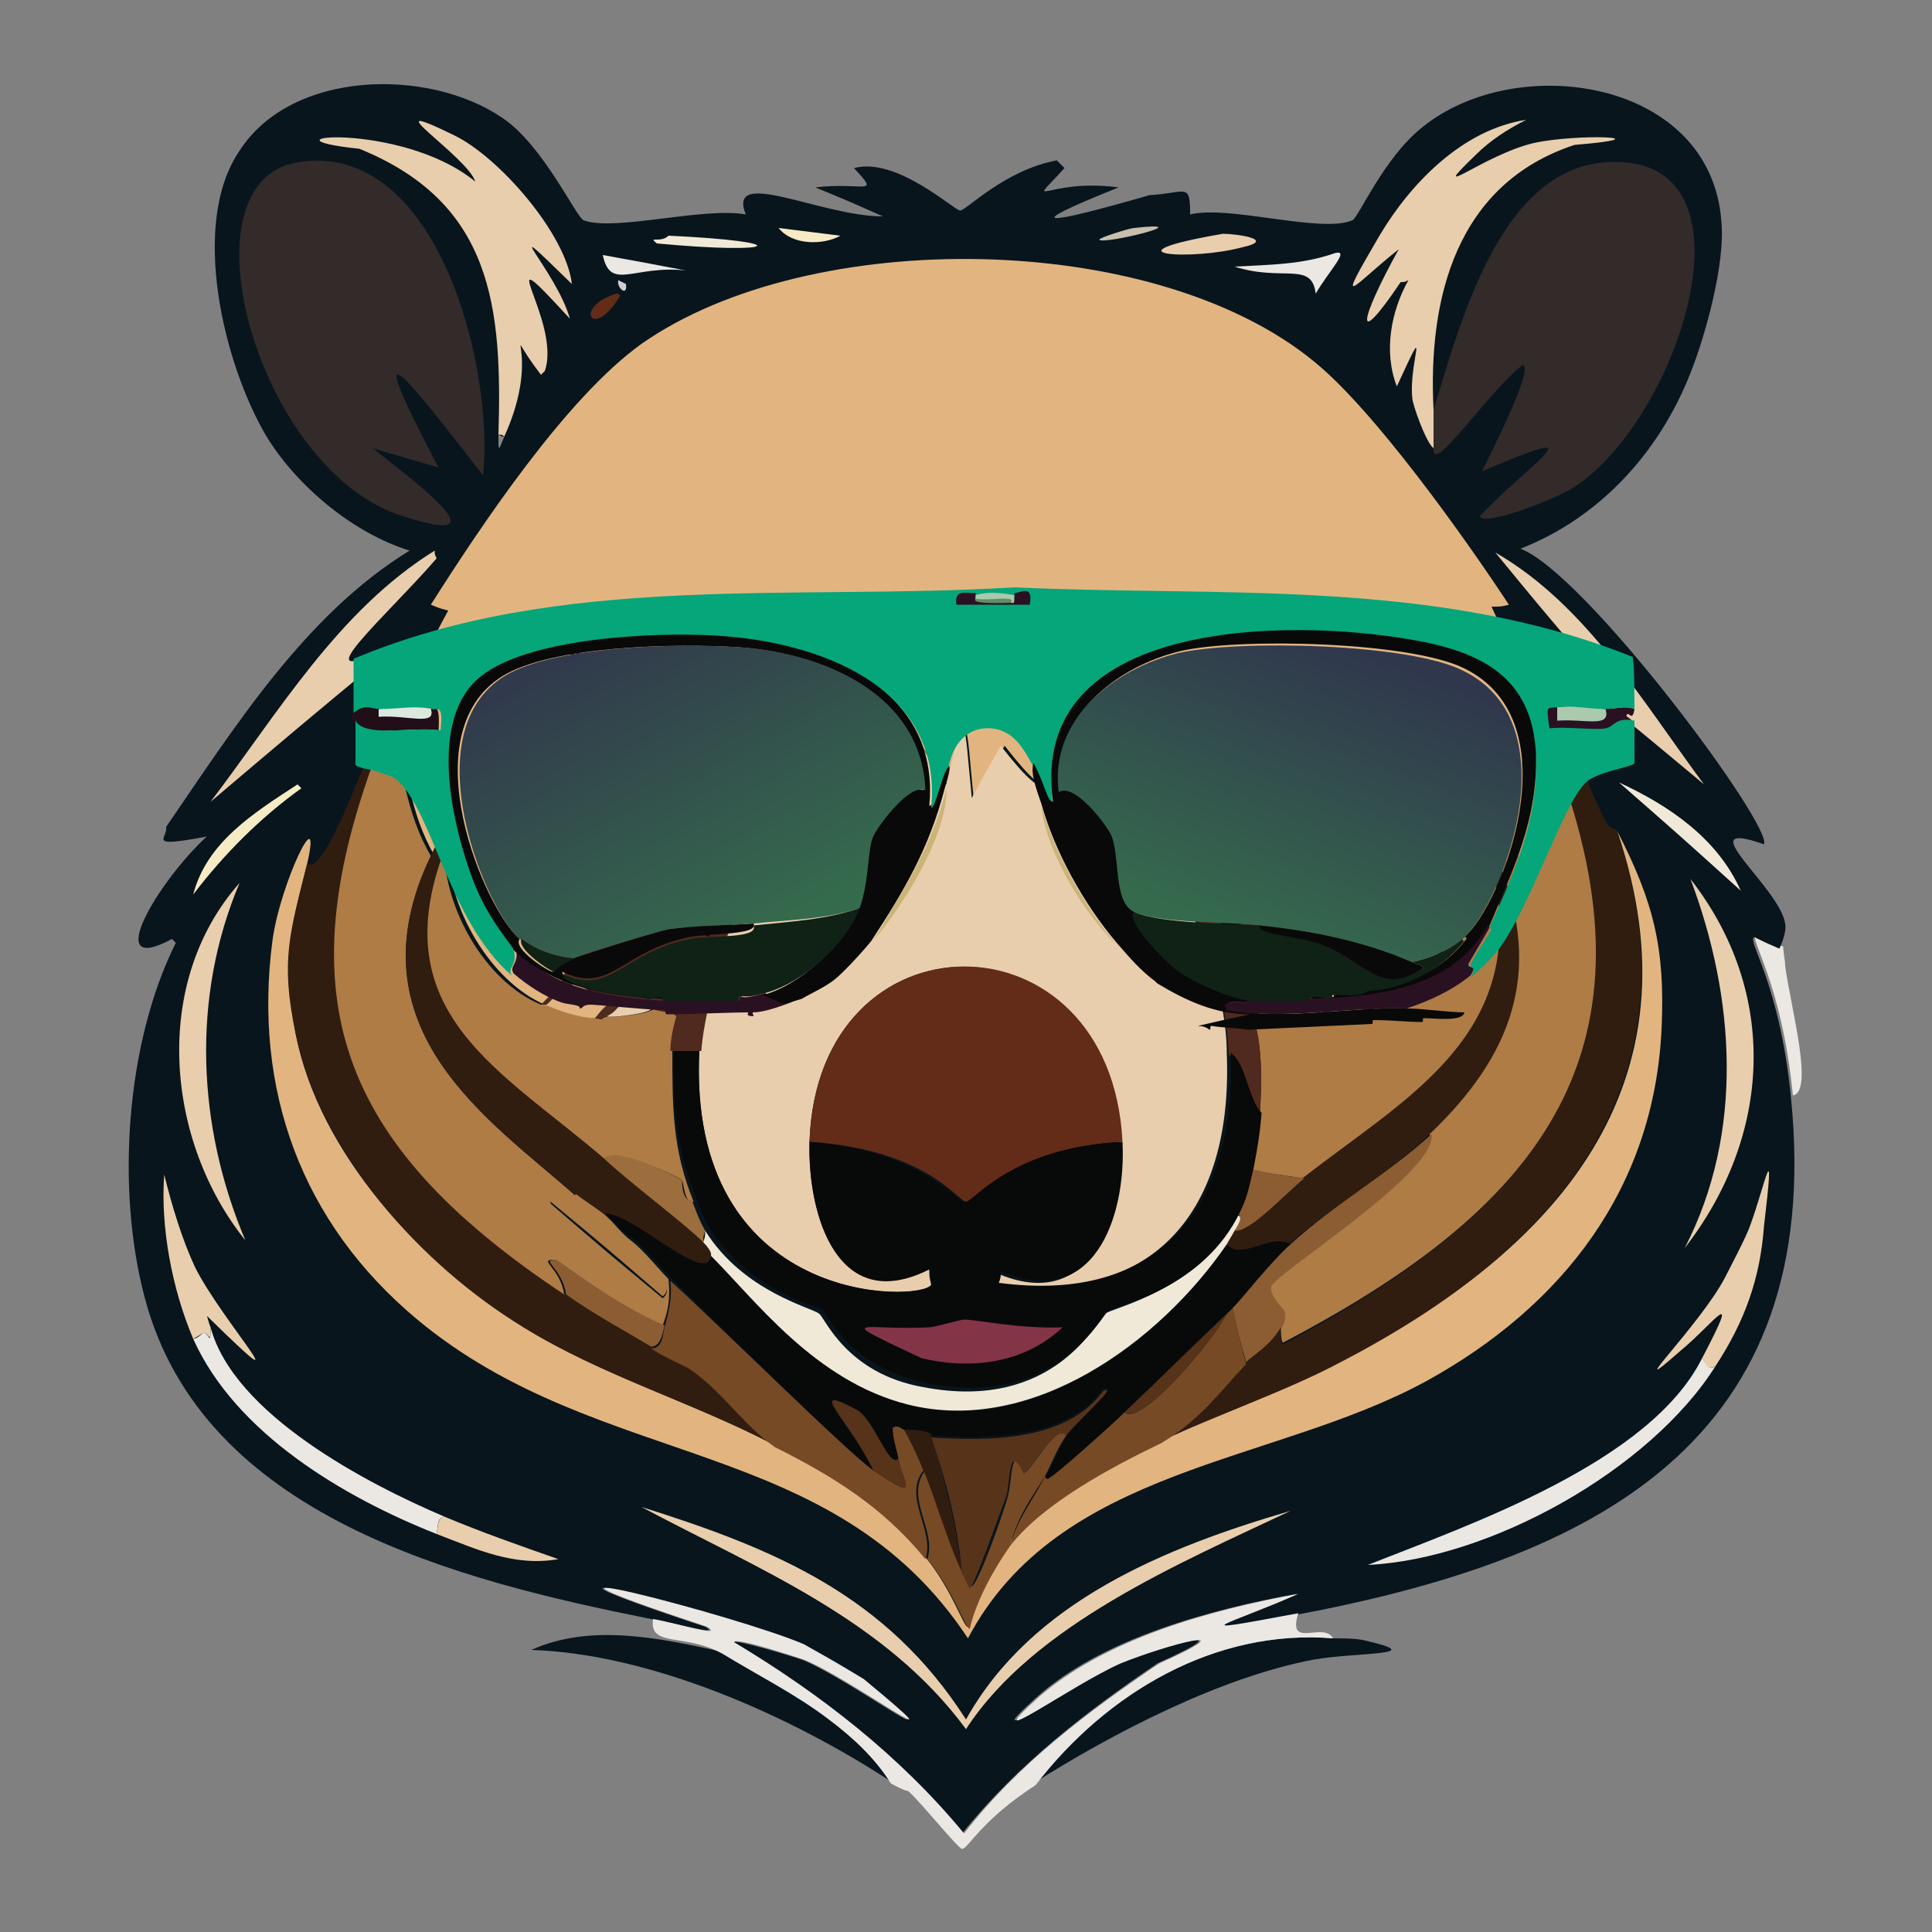 <?xml version="1.0" encoding="utf-8"?>
<!-- Generator: Adobe Illustrator 28.3.0, SVG Export Plug-In . SVG Version: 6.00 Build 0)  -->
<svg version="1.1" id="Calque_1" xmlns="http://www.w3.org/2000/svg" xmlns:xlink="http://www.w3.org/1999/xlink" x="0px" y="0px"
	 viewBox="0 0 100 100" style="enable-background:new 0 0 100 100;" xml:space="preserve">
<rect x="0" y="0" width="100" height="100" fill="#808080" stroke="none"/>
<style type="text/css">
	.st0{fill:#08151D;}
	.st1{fill:#EBE8E3;}
	.st2{fill:#E2B580;}
	.st3{fill:#311D10;}
	.st4{fill:#322B29;}
	.st5{fill:#E9CEAD;}
	.st6{fill:#C89860;}
	.st7{fill:#F1E9D8;}
	.st8{fill:#F6EBC4;}
	.st9{fill:#632C18;}
	.st10{fill:#C9BFAE;}
	.st11{fill:#CFCED3;}
	.st12{fill:#858786;}
	.st13{fill:#AF7C45;}
	.st14{fill:#774A26;}
	.st15{fill:#8C5D33;}
	.st16{fill:#080909;}
	.st17{fill:#9C6D3D;}
	.st18{fill:#563319;}
	.st19{fill:#502A1E;}
	.st20{fill:#833547;}
	.st21{fill:#FEFFFF;}
	.st22{display:none;}
	.st23{display:inline;fill:#A1A09F;}
	.st24{display:inline;fill:#C1C0C0;}
	.st25{display:inline;fill:#696866;}
	.st26{display:inline;fill:#8C8C8B;}
	.st27{display:inline;fill:#7B7B7A;}
	.st28{display:inline;fill:#464646;}
	.st29{display:inline;fill:#090909;}
	.st30{display:inline;fill:#423534;}
	.st31{display:inline;fill:#D5D5D6;}
	.st32{display:inline;fill:#F0EFEF;}
	.st33{fill:#CAB479;}
	.st34{fill:#2A1122;}
	.st35{fill:#AAC9AD;}
	.st36{fill:#210E16;}
	.st37{fill:#DBE9DE;}
	.st38{fill:#090909;}
	.st39{fill:url(#SVGID_1_);}
	.st40{fill:#102116;}
	.st41{fill:#05A67A;}
	.st42{fill:#618D64;}
	.st43{fill:url(#SVGID_00000037656080576072297490000009361573923921243799_);}
</style>
<g>
	<g>
		<path class="st0" d="M37.4,85.5c1.8,1.1,3.8,2.1,5.5,3.4c1.2,0.9,2.4,2,3.2,3.3c-5.2-3.4-12.4-6.6-18.6-6.8
			C30.6,84,34.2,84.8,37.4,85.5z"/>
		<path class="st0" d="M69,84.8c0.5,0,1.2,0,1.6,0.1c3.5,0.8-0.3,0.6-2.6,1c-4.8,0.9-10.4,3.8-14.5,6.4C57.3,87.6,62.9,84.3,69,84.8
			z"/>
		<path class="st1" d="M92.3,49c0,0.3,0.1,0.7,0.1,1c0.3,2.2,1.5,6.5,0.4,6.7c-0.6-6-2.3-8.1-1.9-8.3C91.6,48.7,91.6,48.7,92.3,49z"
			/>
		<g>
			<path class="st0" d="M26,6.1c2.1,1.4,3.8,5.1,4.2,5.3c1.6,0.6,6.2-0.7,8.4-0.3c-1-2.5,3.9,0.1,7.1,0.1c-1.8-0.8-1.8-0.8-3.5-1.5
				c2.5-0.3,3.4,0.5,2-1c2.2-0.6,5.2,2.2,5.5,2.2c0.3,0,2.3-2.1,5-2.6c0.2,0.2,0.2,0.2,0.4,0.4c-2.1,2.3-1,0.5,2.8,1
				c-5.5,2.2-3.6,1.9,1.6,0.4c1.9-0.1,2.1-0.7,2.1,1c2-0.5,6.8,1,8.4,0.3c0.3-0.1,1.6-3.2,3.6-4.8c4.9-4,15-2.5,15.5,4.9
				c0.2,2.1-0.8,5.8-1.6,7.8c-1.6,4.1-4.7,7.5-8.8,9.1c3.4,1.3,13.1,14.4,12.6,15.3c-4-1.4,0.8,2.2,1.1,4.1c0.1,0.5-0.3,1.3-0.3,1.3
				c-0.7-0.3-0.7-0.3-1.3-0.6c-0.4,0.2,1.3,2.3,1.9,8.3c1.8,17.9-10.2,23.9-25.7,26.8c-6.4,1.2-3.6,0.5,0.1-1.1
				c-4.4,0.8-10.1,2.3-13.5,5.4c-3.3,3,1.7-0.8,4.3-1.8c2.2-0.9,6.9-2.2,2,0c-3.7,2.5-7.3,5.3-10.1,8.8c-3.3-4.1-7.4-7.2-11.9-9.9
				c0.1-0.2,3.3,0.8,3.6,0.9c2.5,1,8.9,5.8,3.1,1c-1.6-0.9-1.6-0.9-3.1-1.8c-3.5-1.5-18-5.2-5-0.9c0.9,0.5-1.6-0.2-2.8-0.4
				c-10-2-23.2-5.3-26.2-16.6c-1.5-5.6-1-13.2,1.6-18.4c-0.1-0.1-0.1-0.1-0.2-0.2c-3.7,2-0.7-3,1.8-5.3c-3.2,0.6-2,0.1-2.1-0.5
				c3.5-5.1,7.2-11,12.6-14.3c-2.9-0.9-5.8-3.3-7.4-5.9c-2.2-3.7-4-11-1.4-14.8C15.1,3.6,22.2,3.5,26,6.1z"/>
			<g>
				<path class="st1" d="M67.2,83.5c-0.6,1.9,1.3,0.4,1.8,1.3c-6.1-0.5-11.7,2.8-15.4,7.6c-2.8,1.8-3.5,3.3-3.8,3.3
					c-0.2,0-2.2-2.5-2.8-3c0,0-0.2,0-0.9-0.4c-0.8-1.3-2-2.4-3.2-3.3c-1.7-1.3-3.7-2.3-5.5-3.4c-2-1.1-3.8-0.3-3.6-1.8
					c1.2,0.2,3.7,1,2.8,0.4c-13-4.3,1.5-0.6,5,0.9c1.6,0.9,1.6,0.9,3.1,1.8c5.8,4.8-0.6,0-3.1-1c-0.3-0.1-3.6-1.2-3.6-0.9
					c4.5,2.7,8.6,5.9,11.9,9.9c2.8-3.6,6.4-6.3,10.1-8.8c4.9-2.2,0.2-0.9-2,0c-2.5,1.1-7.6,4.8-4.3,1.8c3.5-3.1,9.1-4.6,13.5-5.4
					C63.6,84.1,60.8,84.7,67.2,83.5z"/>
				<path class="st2" d="M79.6,37.2c-1,2.1-1.1,4.6-2.6,6.4c-0.7-1.2-0.3,0.2-0.1,0.7c-1.5,4-3.2,7.7-7.8,8.3
					c-1.9-0.8,0.8-1.8,0.9-1.8c0.6,0,2.9,2.5,0.5-0.4c0.6-0.5,0.6-0.5,1.2-1.1c1.2,0.6,0.2,0,0.2-0.4c0-0.3,1.7-1.3,1.1-4.9
					c-0.4-2.7-2.8-5.5-2.8-5.9c-0.2-0.9,0.8-1.2-1-2.9c2.4-2.7-2.1,1.1-0.8-1.7c-1.2,1.2-1.5,0.4-1.9,0.4c-5,0.5-8,5.9-7.1,10
					c-1.5-0.3-3.2-3.2-3.6-3.3c-1.6-0.5-1,1.6-3.8-2c-0.8,1.4-0.8,1.4-1.6,2.8c-0.4-4.1-0.3-5.3-1.3-0.7c-0.8-1.2-0.8-1.2-1.6-2.4
					c-2.9,5-2.7,2.4-4,2.6c-0.2,0-2.6,2.9-2.9,3.3c0.5-3.2-0.6-6.7-3.2-8.7c-0.6-0.4-3.6-1.9-3.8-1.8c-0.6,0-0.3,1.5-1.7-0.1
					c0.2,0.5,0.2,0.5,0.4,0.9c-0.5,1.6-4.4-3.1-1.3,0.9c-2.4,1.6-1.1,2.6-1.1,2.8c-0.1,0.5-4.1,4.3-2.7,9c0.4,1.4,1.7,2,0.6,2.3
					c2.4,0.4,1.9,1.1,0.4,2.5c-2.8-1.2-5-5-5-8c0-0.9,0.6-2.5-0.7,0.3c-1.3-2.2-1.5-4.7-2-7.1c0-0.1,0-0.1,0-0.1
					c0.9-1.8,1.7-3.7,2.7-5.5c-0.4-0.1-0.4-0.1-0.9-0.3c2.6-4.1,7-10.7,10.9-13.5c8.7-6.1,26.5-5.9,34.8,0.9
					c3.1,2.5,7.8,9.1,10.1,12.6c-0.4,0.1-0.4,0.1-0.9,0.1C78.1,33.3,78.8,35.2,79.6,37.2z"/>
				<path class="st2" d="M15.9,44.7c-0.9,3.6-1.3,4.9-0.6,8.8c1.2,6.2,6.5,11.9,11.8,15.2c4.1,2.5,8.8,3.9,13,6.1
					c3,1.6,5.6,3.1,7.8,5.8c1.4,1.7,2,3.7,2.2,3.6c0.3-1.3,1.2-3.2,2.1-4.3c1.8-2.2,5.3-4,7.8-5.3c2.7-1.3,6.5-2.7,9.3-4.1
					C80.5,64.8,88.2,56.2,83.7,43c1.9,3.7,2.5,6.1,2.3,10.3c-0.4,8.2-5.1,14.3-12.2,18.2c-7.9,4.3-19,4.4-23.7,13.3
					c-7-10.6-19-8.6-28.5-16.5c-6-5-8.5-11.9-7.5-19.6C14.5,45.7,16.7,41.2,15.9,44.7z"/>
				<path class="st3" d="M83.7,43c4.4,13.2-3.3,21.8-14.3,27.5c-2.8,1.5-6.6,2.8-9.3,4.1c2-1.2,2.9-2.6,4.4-4.1
					c0.5-0.5,1.2-0.8,1.8-1.8c0,0.2-0.1,0.8,0.1,0.9C78.8,63,86,55.3,81,40.6c-0.2-0.5-0.2-1-0.4-1.4c0.4-0.9-0.8-3.2-0.3-3.5
					c0.9,1.9,1.7,4.6,2.6,6.4C83.3,43.1,83.6,42.8,83.7,43z"/>
				<path class="st3" d="M20.3,37.2c-5.7,13.9-3.2,21.7,9,29.8c1.5,1,2.9,1.8,4.4,2.7c0.7,0.4,1.6,0.8,1.9,1c1.6,1.1,2.8,3,4.5,4.1
					c-4.2-2.2-9-3.6-13-6.1c-5.3-3.2-10.5-9-11.8-15.2c-0.8-3.8-0.3-5.2,0.6-8.8c0.9,0.7,3-5.5,4-7.5c0-0.1,0.4-0.2,0.4-0.2
					C20.3,37.1,20.3,37.1,20.3,37.2z"/>
				<g>
					<path class="st4" d="M74.2,23.2c0-1,0-1,0-2c1.3-4.1,3.3-12.4,8.9-12.8c8.3-0.6,3.9,13.2-1.6,16.8c-1.1,0.7-4.8,2.1-4.9,1.5
						c2.9-3,6.2-4.9,0.1-2.3c0.3-0.6,2.8-5.5,2.1-5.5C77,20.3,74.1,24.7,74.2,23.2z"/>
					<path class="st5" d="M74.2,21.2c0,1,0,1,0,2c-0.4-0.3-1.1-2.3-1.1-2.6c-0.2-1.8,1-4.5-0.8-0.6c-0.7-1.8-0.3-3.9,0.6-5.5
						c-0.2,0.1-0.2,0.1-0.4,0.1c-2.5,3.7-2.1,1.9-0.1-1.7c-2.4,1.9-3.4,3.4-1-0.7c1.6-2.7,4.3-5.5,7.6-6C78,6.7,77.1,7.3,76.4,8
						c-2.7,2.6,0.4,0,3-0.6c2.3-0.5,6.9-0.3,2.1,0.1C75.4,9.5,73.9,15.4,74.2,21.2z"/>
				</g>
				<path class="st5" d="M33.2,78c7,2.2,12.7,4.6,16.8,11c3.4-6.1,10.3-8.9,16.8-10.8c-5.7,2.7-13.3,5.9-16.8,11.3
					C45.8,83.8,39.2,81.2,33.2,78z"/>
				<path class="st5" d="M22.5,28.5c0,0.2,0,0.2,0.1,0.4c-2.5,2.9-7.2,7-2.6,4.6c0.1,0.1,0.1,0.1,0.2,0.2c-4.7,3.9-4.7,3.9-9.3,7.8
					C14.4,36.9,17.5,31.6,22.5,28.5z"/>
				<path class="st5" d="M77.4,28.6c4.7,2.7,7.6,7.7,10.8,12c-4.2-3.5-4.2-3.5-8.5-6.9c0-0.5,2.2,0.7,2.3,0.4
					C79.7,31.4,79.7,31.4,77.4,28.6z"/>
				<path class="st5" d="M87.5,45.5c4.6,5.9,4.2,13.3-0.3,19.1C90.3,58.6,89.8,51.6,87.5,45.5z"/>
				<path class="st1" d="M88.8,70.7c-3.4,5.4-11.7,10-18,10.3c5.3-2.1,14.6-5.3,17.3-10.7C88.3,70.5,88.4,71,88.8,70.7z"/>
				<path class="st5" d="M12.4,45.7c-2.5,5.9-2.2,12.6,0.3,18.5C8.6,59.1,7.8,50.9,12.4,45.7z"/>
				<path class="st1" d="M23,78.5c-0.4,0.1-0.3,0.4-0.4,0.9c-4.8-1.9-10.4-5.2-12.6-10.1c0.2,0,0.5-0.3,0.5-0.3
					c0.3-0.1,0.4,0.8,0.4-0.3C12.1,73.2,19,76.8,23,78.5z"/>
				<path class="st6" d="M80.6,39.2c0.2,0.5,0.3,1,0.4,1.4c-0.8,1.8-1.3,3.7-3.4,4.1c0-0.1-0.5-1.1-0.6-1.1c1.5-1.8,1.5-4.3,2.6-6.4
					C79.8,37.7,80.4,38.6,80.6,39.2z"/>
				<path class="st5" d="M88.8,70.7c-0.5,0.3-0.5-0.2-0.7-0.4c2.1-4,0.6-1.8-1.1-0.4c-3.3,2.9,1-1.3,2.3-3.8
					c0.3-0.6,1.1-2.1,1.3-2.7c0.8-2.2,1.3-5,0.7,0.1C91.1,66.2,90.3,68.4,88.8,70.7z"/>
				<path class="st5" d="M10.9,68.7c0,1-0.1,0.2-0.4,0.3c0,0-0.3,0.2-0.5,0.3c-1.1-2.6-1.7-5.8-1.5-8.5c0.4,1.6,0.9,3.3,1.6,4.8
					c1.4,2.8,5.9,7.7,0.6,2.5C10.7,68,10.8,68.5,10.9,68.7z"/>
				<path class="st5" d="M23,78.5c1.9,0.8,3.9,1.5,5.9,2.2c-2.3,0.4-4.2-0.5-6.3-1.3C22.7,79,22.6,78.6,23,78.5z"/>
				<path class="st7" d="M83.8,40.5c2.6,1.2,5.1,2.9,6.3,5.6C87,43.3,87,43.3,83.8,40.5z"/>
				<path class="st8" d="M15.4,40.6c0.1,0.1,0.1,0.1,0.2,0.2c-2.1,1.5-4,3.4-5.6,5.5C10.7,43.6,13.1,42.1,15.4,40.6z"/>
				<path class="st1" d="M69.1,13.1c0.8-0.2-0.3,0.9-1,2.1c-0.2-1.7-1.7-0.6-4.2-1.4C65.7,13.7,67.4,13.7,69.1,13.1z"/>
				<path class="st5" d="M63.3,12.1c0.7,0,2.8,0.3,1,0.7C61.7,13.5,56.9,13.2,63.3,12.1z"/>
				<path class="st7" d="M34.6,12.2c6.6,0.3,5.8,1-0.6,0.4C33.5,12.2,34.2,12.6,34.6,12.2z"/>
				<path class="st1" d="M31.2,13.2c2.2,0.4,2.2,0.4,4.3,0.8C32.8,13.7,31.6,15.1,31.2,13.2z"/>
				<path class="st8" d="M40.3,11.8c1.6,0.2,1.6,0.2,3.2,0.4C42.6,12.7,41,12.7,40.3,11.8z"/>
				<path class="st9" d="M31.9,15.2c0.1,0,0.1,0,0.2,0.1C30.7,17.7,29.6,15.9,31.9,15.2z"/>
				<path class="st10" d="M58.7,11.8c3.6-0.4-1.7,0.9-1.8,0.6C56.9,12.3,58.5,11.8,58.7,11.8z"/>
				<path class="st11" d="M32,14.5c0.2,0.1,0.2,0.1,0.4,0.2C32.5,15.4,31.9,14.9,32,14.5z"/>
				<g>
					<path class="st4" d="M15.4,8.4c7.3-1.2,10.2,10.8,9.6,16.2c-4.2-5.4-6.4-8.2-2.3-0.4c-1.7-0.5-1.7-0.5-3.4-1
						c1.7,1.4,7.4,5.5,1.2,3.4C13.2,23.9,9.3,9.4,15.4,8.4z"/>
					<path class="st5" d="M26.1,22.6c-0.1-0.1-0.1-0.1-0.3-0.1c0.2-6.6-0.3-12-7.2-14.8c-5.8-0.6,2.1-1.5,6,1.7
						c-0.4-1.3-5.6-4.6-1.1-2.4c2.3,1.1,5.8,5.1,6.1,7.7c-4.2-4.1-0.8-0.7-0.1,1.8c-4.4-4.8-0.4,0.1-1.3,2.7
						c-0.1,0.1-0.1,0.1-0.2,0.2C25.7,16.4,28.2,18,26.1,22.6z"/>
					<path class="st12" d="M26.1,22.6c-0.3,0.7-0.3,0.9-0.3-0.1C26,22.6,26,22.6,26.1,22.6z"/>
				</g>
				<path class="st13" d="M22.3,44.3C18,53.3,25.4,58,29.8,61.9c-0.5,1.1-1.3-0.5-1.3,0.4c2.9,2.5,2.9,2.5,5.8,4.9
					c0.8-0.6-0.8-2-2.1-3.3c0.9,0.5,1.7,1.6,2.4,2.3c0.1,1,0,1.6-0.3,2.4c-2-0.8-3.9-2.2-5.6-3.4c-0.9,0,0.3,0.4,0.5,1.8
					c-12.2-8.1-14.7-16-9-29.8C20.8,39.6,21,42.1,22.3,44.3z"/>
				<path class="st13" d="M67.5,61c-1.3-0.2-1.3-0.2-2.7-0.4c0.3-1.2,0.3-1.7,0.4-2.8c0.3-4.1-0.4-4.9-0.3-5.1c1.2,0,2.5,0.1,3.7,0
					c0.2,0,0.3,0.3,0.4,0.3c0.1,0,0.1-0.3,0.1-0.3c4.7-0.5,6.3-4.2,7.8-8.3c0.2,0.6,0.6,1.3,0.7,1.9C78.7,53.9,72.6,57,67.5,61z"/>
				<path class="st13" d="M28,52c0.1,0,0.2,0,0.3,0c0.7,0.3,1.8,0.7,2.6,0.7c0.4,0,0.2,0,0.6-0.1c0.5,0.1,2.4-0.2,2.3-0.4
					c0.5,0.1,1.2,0.1,1.3,0.4c0,0.1-0.3,0.9-0.3,1.8c0,2.9,0,5.1,1.1,7.8c-0.5,0.1-0.5-1-0.6-1.1c-0.1-0.2-3.7-1.8-4-1.1
					C26,55.5,19.7,52.5,23,44C23,47,25.1,50.8,28,52z"/>
				<path class="st3" d="M23,44c-3.2,8.5,3,11.4,8.3,16c1.5,1.3,4.2,3.3,5.1,4.3c0.5,0.5,0.4,0.7,0.4,0.7c-0.2,1.6-4-2.2-5.6-2.1
					c-0.4-0.3-1-0.7-1.4-1C25.4,58,18,53.2,22.3,44.3C23.6,41.5,23,43.1,23,44z"/>
				<path class="st3" d="M77,43.6c0,0,0.5,1.1,0.6,1.1c2.3,5.6,0.7,10-3.6,14c-2.2,2.1-5,3.7-7.3,5.7c-1-0.6-2.5,0.9-3.3,0
					c0.1-0.2,0.3-0.5,0.4-0.7c0.8,0.1,2.6-2,3.6-2.7c5.1-4,11.2-7.1,10.1-14.8c-0.1-0.6-0.5-1.4-0.7-1.9
					C76.7,43.8,76.3,42.4,77,43.6z"/>
				<path class="st14" d="M45.2,76.1c2.5,1.7,1.5,0.7,1.3-0.6c-0.1-0.5-0.3-1.1-0.3-1.6c0.3-0.2,0.5,0.1,0.6,0.1
					c0.4,0.7,0.7,1.4,1,2.1c-1.1,1.4,0.6,3.1,0.1,4.6c-2.2-2.7-4.8-4.3-7.8-5.8c-1.7-1.2-2.8-3-4.5-4.1c-0.4-0.2-1.3-0.6-1.9-1
					c0.6,0,0.6-0.7,0.7-1.1c0.2-0.8,0.4-1.4,0.3-2.4C36.5,67.9,43.9,75.2,45.2,76.1z"/>
				<path class="st14" d="M64.5,70.6c-1.5,1.6-2.4,2.9-4.4,4.1c-2.5,1.2-6.1,3.1-7.8,5.3c0.3-1.3,1.2-2.4,1.8-3.6
					c0,0.1,0.1,0.2,0.2,0.1c0.3-0.2,3.3-2.8,3.9-3.4c0.8,0.8,4.6-3.7,5.3-5.1c0.1-0.1,0.2-0.2,0.3-0.3
					C64.1,69.1,64.1,69.1,64.5,70.6z"/>
				<path class="st14" d="M55.2,74.3c-0.4,0.5-0.8,1.5-1.1,2.1c-0.7,1.1-1.5,2.2-1.8,3.6c-0.8,1.1-1.8,2.9-2.1,4.3
					c-0.2,0.1-0.8-1.9-2.2-3.6c0.5-1.5-1.2-3.2-0.1-4.6c0.7,1.7,1.2,3.6,2,5.3c0.1,0.2,0.2,0.7,0.4,0.7c0.3,0,1.8-4.2,1.9-4.8
					c0.2-0.8,0.1-2.7,0.9-1.1C53.8,75.5,54.7,73.7,55.2,74.3z"/>
				<path class="st13" d="M66.3,68.7c0,0,0.3-0.2,0.1-0.8c0-0.1-0.8-0.8-0.7-1.3c0.1-0.7,8.5-6,8.3-7.9c4.2-4,5.9-8.3,3.6-14
					c2.1-0.5,2.6-2.4,3.4-4.1c5,14.7-2.2,22.4-14.6,28.9C66.3,69.4,66.3,68.9,66.3,68.7z"/>
				<path class="st15" d="M66.3,68.7c-0.6,1-1.4,1.4-1.8,1.8c-0.4-1.4-0.4-1.4-0.7-2.8c0.6-0.6,1.9-2.3,3-3.3c2.3-2.1,5-3.6,7.3-5.7
					c0.3,2-8.1,7.2-8.3,7.9c-0.1,0.5,0.7,1.2,0.7,1.3C66.6,68.5,66.3,68.7,66.3,68.7z"/>
				<path class="st15" d="M34.4,68.6c-0.1,0.4-0.2,1.1-0.7,1.1c-1.5-0.9-3-1.7-4.4-2.7c-0.2-1.4-1.4-1.8-0.5-1.8
					C30.5,66.4,32.3,67.7,34.4,68.6z"/>
				<path class="st16" d="M36.8,65c2.3,2.3,5.4,6.4,10.2,7.7c6.4,1.7,13-3.2,16.5-8.3c0.8,0.9,2.3-0.6,3.3,0c-1.1,0.9-2.4,2.7-3,3.3
					c-0.1,0.1-0.2,0.2-0.3,0.3c-1.8,1.7-3.5,3.5-5.3,5.1c-0.6,0.6-3.6,3.3-3.9,3.4c-0.1,0.1-0.2,0-0.2-0.1c0.4-0.6,0.8-1.6,1.1-2.1
					c0.5-0.7,2.8-2.7,1.9-2.4c-1.9,2.6-6,2.6-8.9,2.4c-0.1,0-0.2-0.3-1.4-0.3c-0.1,0-0.3-0.3-0.6-0.1c0,0.6,0.2,1.1,0.3,1.6
					C46,76,45.3,73.6,44.4,73c-2.9-1.4-0.5,0.4,0.8,3.1c-1.3-0.9-8.7-8.2-10.5-10c-0.7-0.7-1.5-1.8-2.4-2.3c-0.3-0.3-0.6-0.7-1-1
					C32.8,62.8,36.6,66.6,36.8,65z"/>
				<path class="st13" d="M29.8,61.8c0.4,0.3,1,0.7,1.4,1c0.4,0.3,0.7,0.7,1,1c1.3,1.3,2.9,2.7,2.1,3.3c-2.9-2.5-2.9-2.5-5.8-4.9
					C28.5,61.3,29.3,63,29.8,61.8z"/>
				<path class="st15" d="M67.5,61c-1,0.8-2.8,2.8-3.6,2.7c0.2-0.3,0.5-0.8,0.1-0.9c0.4-0.8,0.5-1.5,0.7-2.3
					C66.1,60.8,66.1,60.8,67.5,61z"/>
				<path class="st5" d="M68.6,52.6c-1.2,0.1-2.5,0-3.7,0C65,52.4,68.1,51.4,68.6,52.6z"/>
				<path class="st17" d="M35.8,62.1c0.2,0.5,0.4,1.1,0.7,1.6c-0.1,0.3-0.1,0.3-0.1,0.6c-1-1-3.7-3-5.1-4.3c0.3-0.8,3.8,0.9,4,1.1
					C35.3,61.2,35.3,62.2,35.8,62.1z"/>
				<path class="st2" d="M30.8,52.7c-0.8,0-1.9-0.4-2.6-0.7c1.7-1.7,1.4-1,3.4-0.2C31.2,52.3,31.2,52.3,30.8,52.7z"/>
				<path class="st5" d="M33.7,52.2c0.1,0.2-1.8,0.5-2.3,0.4C32.2,52.2,31.6,51.7,33.7,52.2z"/>
				<path class="st3" d="M48.2,74.3c0.7,2.3,1.3,4.7,1.6,7.1c-0.8-1.7-1.3-3.6-2-5.3c-0.3-0.7-0.6-1.4-1-2.1
					C48,74,48.2,74.2,48.2,74.3z"/>
				<path class="st18" d="M46.5,75.5c0.3,1.3,1.2,2.3-1.3,0.6c-1.3-2.7-3.6-4.6-0.8-3.1C45.3,73.6,46,76,46.5,75.5z"/>
				<path class="st18" d="M58.2,73.1c1.8-1.7,3.5-3.4,5.3-5.1C62.8,69.4,59,73.9,58.2,73.1z"/>
				<path class="st18" d="M55.2,74.3c-0.5-0.6-1.4,1.2-2.2,2c-0.8-1.7-0.7,0.3-0.9,1.1c-0.2,0.5-1.7,4.8-1.9,4.8
					c-0.1,0-0.2-0.5-0.4-0.7c-0.2-2.4-0.8-4.8-1.6-7.1c3,0.2,7,0.2,8.9-2.4C58,71.6,55.7,73.6,55.2,74.3z"/>
				<g>
					<path class="st5" d="M59.3,43.9c0.1,0.3,2.2,2.5,3.1,5c0.6,1.8,1.1,3.8,1.1,5.7c0.3,8-3.7,13-12,11.9c0-0.3,0-0.3,0.1-0.6
						c4.8,2.1,6.5-2.8,6.3-6.7C57.5,47,42.3,47,41.9,59.1c-0.1,3.9,1.5,8.9,6.2,6.6c0,0.4,0,0.4,0.1,0.8c-0.5,0.9-12.7,1.2-12-12.2
						c0.1-1.4,0.8-4.2,1.3-5.6c0.7-1.7,1.8-3.1,3-4.6c0.3-0.4,2.7-3.2,2.9-3.3c1.2-0.2,1.1,2.5,4-2.6c0.8,1.2,0.8,1.2,1.6,2.4
						c1-4.6,0.9-3.3,1.3,0.7C51,40,51,40,51.8,38.6c2.8,3.6,2.2,1.5,3.8,2C56.2,40.7,57.9,43.6,59.3,43.9z"/>
					<path class="st19" d="M73,44c0.5,3.6-1.1,4.7-1.1,4.9c0,0.3,1,1-0.2,0.4c-0.6,0.5-0.6,0.5-1.2,1.1c2.4,2.9,0.1,0.3-0.5,0.4
						c-0.2,0-2.8,1.1-0.9,1.8c0,0,0.1,0.3-0.1,0.3c-0.1,0-0.2-0.3-0.4-0.3c-0.5-1.2-3.7-0.2-3.7,0c-0.1,0.2,0.6,1,0.3,5.1
						c-0.7-0.8-0.8-2.6-1.6-3.1c-0.1-1.9-0.5-4-1.1-5.7c0.4,0.1,0.5-0.4,0.7-0.6c1-0.6,6.7-2.1,7.3-6C72,42.7,72,44.7,73,44z"/>
					<path class="st19" d="M66.5,33.9c0.5,0.4,2.6,1.8,2.7,1.3c1.8,1.7,0.8,2,1,2.9c0.1,0.4,2.5,3.3,2.8,5.9c-1,0.7-1-1.3-2.6-1.7
						c0.6-4.1-5-8.2-7.8-4.1c-2.1,3.1,0.8,6.7,0.6,10c-0.2,0.1-0.3,0.6-0.7,0.6c-0.9-2.5-3.1-4.7-3.1-5
						C58.4,39.8,61.5,34.5,66.5,33.9z"/>
					<path class="st3" d="M69.2,35.2c-0.1,0.5-2.2-0.9-2.7-1.3c0.4,0,0.7,0.8,1.9-0.4C67.1,36.3,71.6,32.5,69.2,35.2z"/>
					<path class="st9" d="M58.1,59.1c-5.8,0.3-7.6,3.1-8.1,3.1c-0.4,0-2-2.7-8.1-3.1C42.3,47,57.5,47,58.1,59.1z"/>
					<path class="st7" d="M63.9,63.7c-0.1,0.2-0.3,0.5-0.4,0.7C60,69.5,53.4,74.3,47,72.7c-4.8-1.2-7.9-5.4-10.2-7.7
						c0,0,0.1-0.2-0.4-0.7c0.1-0.3,0.1-0.3,0.1-0.6c2,3.2,5.6,4,5.9,4.3c0.3,0.2,1.4,3.1,5.4,3.8c6.8,1.3,9-3.5,9.4-3.8
						c0.3-0.3,4.9-1.2,6.8-5.1C64.4,62.9,64.1,63.4,63.9,63.7z"/>
					<g>
						<path class="st16" d="M36.2,54.3c-0.7,13.4,11.5,13.1,12,12.2c0-0.4,0-0.4-0.1-0.8c-4.7,2.4-6.3-2.7-6.2-6.6
							c6,0.5,7.6,3.2,8.1,3.1c0.4,0,2.3-2.8,8.1-3.1c0.2,3.9-1.5,8.8-6.3,6.7c0,0.3,0,0.3-0.1,0.6c8.3,1.1,12.3-3.9,12-11.9
							c0.8,0.5,0.9,2.4,1.6,3.1c-0.1,1.2-0.2,1.7-0.4,2.8c-0.2,0.8-0.3,1.5-0.7,2.3c-1.9,4-6.4,4.9-6.8,5.1
							c-0.4,0.3-2.7,5.1-9.4,3.8c-4-0.8-5.2-3.6-5.4-3.8c-0.3-0.2-3.9-1-5.9-4.3c-0.3-0.5-0.5-1-0.7-1.6c-1.1-2.8-1.2-4.9-1.1-7.8
							C35.5,54.3,35.5,54.3,36.2,54.3z"/>
						<path class="st20" d="M49.9,68.3c0.6,0,3,0.5,5.1,0.4c-2,1.9-4.8,2.2-7.3,1.6c-4.9-2.3-2.9-1.4,0.4-1.6
							C48.4,68.7,49.7,68.3,49.9,68.3z"/>
					</g>
					<g>
						<path class="st19" d="M40.5,44.2c-1.2,1.4-2.3,2.8-3,4.6c-0.7,0.5-0.6-0.2-0.9-0.3c0.1-4.5,2.8-6.7,1-9.9
							c-2.8-4.9-9.8,0.2-7.6,5.2c-1.6,0.7-2.3,3.3-3.1,3.4c-1.4-4.7,2.6-8.6,2.7-9c0-0.3-1.3-1.3,1.1-2.8c-3.1-4,0.8,0.7,1.3-0.9
							c-0.2-0.5-0.2-0.5-0.4-0.9c1.4,1.6,1.1,0.2,1.7,0.1c0.2,0,3.3,1.4,3.8,1.8C40,37.5,41,41,40.5,44.2z"/>
						<path class="st19" d="M30.1,43.8c1.2,2.7,4.2,3.4,6.6,4.7c0.2,0.1,0.2,0.8,0.9,0.3c-0.5,1.3-1.2,4.1-1.3,5.6
							c-0.8,0-0.8,0-1.6,0c0-0.9,0.3-1.7,0.3-1.8c-0.1-0.2-0.8-0.2-1.3-0.4c-2.1-0.5-1.4,0-2.3,0.4c-0.4,0.2-0.1,0.2-0.6,0.1
							c0.4-0.5,0.4-0.5,0.9-0.9c-2-0.8-1.7-1.5-3.4,0.2c-0.1,0-0.2,0-0.3,0c1.4-1.4,2-2.1-0.4-2.5c1.2-0.4-0.2-1-0.6-2.3
							C27.8,47,28.5,44.5,30.1,43.8z"/>
						<g>
							<path class="st16" d="M36.7,48.5c-2.3-1.3-5.4-2-6.6-4.7c-2.2-5,4.7-10.1,7.6-5.2C39.5,41.8,36.8,44,36.7,48.5z"/>
							<path class="st1" d="M33.6,37.6c2.6-0.5,4.3,2.3,3.9,4.6c-0.5,0.9-0.2-0.4-0.4-1.3c-1.5-4.8-6.2-2.7-4.8,2.8
								C30,42.3,31.6,38,33.6,37.6z"/>
							<path class="st21" d="M34.6,38.9c0.5,0.2,0.5,0.2,0.9,0.5C35.7,42.2,32.1,40,34.6,38.9z"/>
						</g>
					</g>
					<g>
						<path class="st16" d="M70.5,42.3c-0.6,3.9-6.3,5.4-7.3,6c0.2-3.4-2.6-7-0.6-10C65.4,34.1,71.1,38.2,70.5,42.3z"/>
						<path class="st1" d="M65.1,37.6c3.2-0.6,5,3.8,2.6,5.7c1.4-5.8-3.7-6.6-4.8-1.9c-0.2,0.7,0.3,2-0.3,1.1
							C62.1,40.9,63.3,37.9,65.1,37.6z"/>
						<path class="st21" d="M65.4,39c3,0.2-0.2,3.4-0.5,0.4C65.2,39.2,65.2,39.2,65.4,39z"/>
					</g>
				</g>
			</g>
		</g>
	</g>
	<g>
		<g id="Background_00000062878337394185013110000010329248141396745877_" class="st22">
			<path class="st23" d="M33.3,11.1c-0.1,0.2-0.1,0.2-0.3,0.4c-2.5,0.9-5.1,2.7-7,4.6c-3.1,3.1-8,10.7-9.5,14.9
				c-0.4,1-0.4,1.8-0.5,2c-0.1,0.3-0.4,0.8-0.5,1.1c-0.1,0.3,0.1,0.7,0.1,1c0,0.1-0.3,0.2-0.5,2.2c-0.1,1.4,0,8.9,0.2,10.5
				c0,0.4,0.5,3.3,0.6,3.5c0.6,1.4,4.7,1.6,6,1.4c0.2,0,1.2-0.2,0.6-0.3c0.1,0,0.6-0.1,1.4-0.1c1.7,0,3.5,0.3,5.2-0.2
				c0-0.1,0-0.1,0-0.2c0.3,0.1,1,0.1,0.9,0.3c-1.1,0-2.2,0.1-3.3,0.2c-0.2,0-0.4,0-0.6,0c-0.4,0-1.2,0.1-1.5,0.3
				c-0.5-0.4-3.1,0.8-3.1,1c-0.1,0.8,7,1.5,7.9,1.6c0.6,0.1,1.2,0,1.8,0c1.9,0.2,3.8,0.5,5.6,0.6c2.2,0.2,9.7,0.6,11.3,0.3
				c1.1-0.2,0.5-0.9,0.8-1.2c0.4-0.5,5.8-0.4,6,0c0.1,0.3-0.8,0.8,0.2,1.1c1.3,0.5,12.7-0.3,15.1-0.7c2-0.1,9-0.5,10.4-1.3
				c1.1-0.6-0.5-1-0.9-1.3c-0.1-0.1-0.4-0.2,0-0.2c0.3,0.2,0.9,0,0.9,0c1,0,2,0.2,3.1,0.1c0.8-0.1,3.9-0.6,4.4-1.3
				c0.3-0.6,1.1-5.8,1.1-6.9c0.1-1.3,0-6.3-0.1-7.7c-0.2-2.4-0.9-6-2.2-8c-1.2-3-2.7-5.9-4.7-8.5c-0.8-0.7-1.2-1.8-1.9-2.7
				c-0.9-1.1-1.3-1.3-1.5-1.5c-0.1-0.1-0.3-0.5-0.3-0.6c-1.2-1.2-3-2.4-4.4-3.2c-0.2-0.1-0.8-0.1-0.9-0.2c-0.2-0.1-0.1-0.4-0.2-0.5
				c-0.4-0.3-1.2,0-1.2-0.6c2.9,0,5.7,0,8.6,0c0.1,0.6,1,0.6,1.4,1c1.1,1.4,2.5,2.4,3.5,3.8c1.3,1.8,2.1,3.9,3.3,5.8
				c1.3,3.5,2.4,7.1,2.9,10.9c0.2,1.4,0.1,3.1,0.5,3.8c0,3.2,0,6.3,0,9.5c-0.6,1.3-0.4,3.6-0.7,5c-0.2,0.7-0.8,1.5-0.8,1.7
				c0,0.1,0,1.3,0,1.6c0,0.1-0.2,0.6-0.2,0.7c-0.1,0.4,0.2,0.8,0.2,1c-0.1,0.9-0.6,3.2-0.8,4c-0.2,0.8-1.4,3.6-1.7,4.3
				c-0.2,0.5-0.8,1-0.8,1.1c-1.9,3.5-1.9,3.9-6,6.6c-3,0-6.1,0-9.1,0c0.6-0.6,2-0.9,2.7-1.3c0.1-0.1,0.2-0.4,0.4-0.5
				c0.1-0.1,0.3,0.2,1.8-0.7c2.7-1.7,5.3-7.9,7-10.7c0.1-1,0.7-1.5,0.7-2.9c0-1.8-2.2,0-3.2,0.3c-1.6,0.4-14.4,1.6-16.9,1.7
				c-7,0.4-18.3,0.4-25.4,0c-6.1-0.3-12.1-1.2-18.2-1.5c-1.6,0.4-0.2,1.3,0.7,3.1c0.4,0.8,0.7,1.7,1.1,2.5c0.1,0.2,0.3,0.2,0.3,0.2
				c0.2,0.4,0.8,1.6,1,1.9c0.9,1.4,3.9,5,5.2,5.9c0.9,0.6,3.1,1.4,3.5,2c-2.6,0-5.3,0-7.9,0c-2.2-1.4-3.1-1.7-4.7-4
				c-0.7-1.1-3.8-7.1-4.2-8.2c-0.9-2.7-1-6.4-1.1-6.8c-0.1-0.2-1.2-0.8-1.6-1.8c-0.1-0.3-1-5.5-1.1-6.3c-0.2-2.2-0.3-6.7,0.2-8.7
				c-0.1-1.8,0.4-3.5,0.9-5.1c0.1-0.2,0.4-0.4,0.4-0.5c0.3-1,0.5-2.4,0.8-3.4c0-0.1,0.4-0.5,0.5-0.6c0.4-1,0.7-2.4,0.8-2.6
				c0.1-0.3,0.4-0.5,0.5-0.7c0.1-0.3,0.2-1.3,0.4-1.6c0.9-2.2,3.7-7.1,5.6-8.4c0.9-0.6,2.5-1,3.2-1.9C28.1,11.1,30.7,11.1,33.3,11.1
				z"/>
			<path class="st24" d="M68.2,11.1c0.1,0.8,0.8,0.6,0.9,0.6c0.1,0.1,1.2,1,2.1,1.6s2.3,1.2,2.9,1.6c0.4,0.3,3.9,3.5,4.3,3.9
				c1.1,1.3,3.6,5.4,5,7.1c1.7,3.7,3.5,7.5,4.2,11.6c0,2.8,0.3,6.8-0.2,9.6c-0.1,0.8-0.7,2.1-0.8,2.8c-0.1,0.4,0.1,1.3-0.1,1.7
				c-0.4,1-5,1.2-6,0.9c0,0.1,0,0.1,0,0.2c-0.1,0-0.7,0.2-0.9,0c-0.4,0-0.1,0.2,0,0.2c-0.4,0.1-0.6,0.1-1.1,0
				c-0.3,0-0.3-0.2-1.3-0.3c-0.5-0.1-1-0.1-1.6-0.2c-0.8-0.1-2.2-0.2-2.9-0.2c1.2-0.4,2.3-0.9,3.3-1.7c0.4-0.3,1.2-1.1,1.5-1.5
				c0.1,0,0.1,0,0.1,0c-0.4,0.3-0.7,1.8-0.7,2.1c0.1,0.4,0.3,0.1,0.3,0.4c-1.2,0.6-2.8,0.4-1.9,0.9c0.9-0.2,1.3,0,1.5,0
				c0.1,0-0.1-0.2,1.1-0.2c0.8,0,6.2,0.2,6.4-0.5c-1.1-2.4-0.9-9.4-1.1-9.9c-0.2-0.5-0.5-0.4-0.6-0.6c-0.2-0.4,0.1-0.4,0.1-0.4
				c0-0.1-0.3,0-0.4,0c-0.2-0.2,0.3-0.2-0.4-0.5c0.7-0.5,2.3-0.6,2.4-0.9c0-0.1,0-2.1,0-2.2c0-0.2-0.4-0.2-0.3-0.4
				c0.1-0.2,0.3,0.4,0.4-0.3c0.1-0.4,0-2.4-0.1-2.7c-0.1-0.3-2.7-1.2-3.2-1.3c-1.1-0.3-2.7-0.7-3.8-0.9c0.2-0.2,0.3-0.4,0.4-0.1
				c0.8-0.8,0.1-0.2-0.1-0.4c0.2-0.5-0.1-0.4-0.1-0.5c-0.1-0.4,0.2-0.4,0.2-0.4c0.1-0.2-2.3-2.6-2.6-2.9c-0.6-0.7-0.8-1.1-1.6-2
				c0,0-0.2-0.5-0.2-0.6c-0.3-0.3-1.4-0.6-1.5-0.7c-0.1-0.1,0.1-0.3,0-0.4c-0.2-0.3-5.1-4.4-6-4.3c-1.7-1.1-1.7-0.6-1.8-0.6
				c-1.6-0.2-1.1-0.6-1.7-0.9c-0.2-0.1-0.7,0-1.1-0.6c-1.5-0.1-3-1.2-4.5-1c-1.4-0.4-2.9-0.4-4.3-0.5c-0.6,0-0.7,0.2-0.9,0.2
				c-0.2,0-1.1-0.3-1.1-0.3c-0.1,0-1.9,0.3-2.2,0.3c0,0-0.3,0.3-0.5,0.3c-0.3,0-0.5-0.1-0.8-0.1c-0.1,0-1.4,0.4-1.9,0.6
				c-0.2,0-0.6,0-0.7,0c-0.9,0.3-1.8,1-1.9,1c-0.2,0.1-0.8-0.1-1,0c-0.1,0-0.6,0.5-2.3,1.2c-0.1,0-0.5,0-0.7,0c0,0-0.2,0.2-0.5,0.3
				c-0.2,0.1-0.2-0.1-0.2-0.1c-1.4,0.6-2.9,2.2-3.5,2.7c0,0-0.6-0.1-0.8,0.6c-3.3,1.9-4.4,4.3-6.2,7.5c0.4,0.6-0.8,0.6-0.2,1
				c-1.1,0.2-3,0.6-4,0.8c-0.7,0.2-5,1.5-5.1,1.9c-0.1,0.3,0,5.2,0.1,5.5c0,0.1,0.1-0.1,0.2,0c0.3,0.2,0.6,0.2,1,0.3
				c0,0.6,1.1,0.4,0.3,1c-0.2,1.9-0.1,3.5,0,5.4c0,0,0.2,0.2,0.2,0.2c0,0.5-0.1,2.1-0.1,2.2c0.1,0.4,0.6,0.5,0.6,0.8
				c0,0-0.2,0.1-0.2,0.2c0.2,2.1-0.4,2,0.7,2.2c0.8,0.2,2.5,0,3,0.3c-0.8,0-1.3,0.1-1.4,0.1c-1.2,0-5.4,0.4-5.7-1.2
				c0-0.2,0.1-0.5,0.1-0.7c-0.5-3.2-0.7-4.5-0.6-7.8c0-0.5,0.2-1.2,0.2-1.3c0-0.2-0.3-1.1-0.2-2.7c0.2-1.7,0.7-3.4,1.1-4.8
				c0,0-0.2,0-0.2-0.2c0.2-1.2,3.6-5.7,4.2-7.7c0.8-1.3,1.9-2.4,2.8-3.7c0.3-0.4,0.6-1.3,0.9-1.6c0.4-0.5,0.8-0.5,1-0.7
				c0.1-0.1,0-0.8,1.4-2.3c1.1-1.2,2-1.4,2.2-1.6c1.2-1,2.8-2.4,4.1-3.2c0.2-0.1,1.5-0.9,1.5-0.9c0.4-0.1,0.5,0.6,1.1,0
				c-0.8-0.7,1-0.4,1.4-1C47.9,11.1,58,11.1,68.2,11.1z"/>
			<path class="st24" d="M66.7,71.8c-9.8,0-19.5,0-29.2,0c-0.4-0.8-3.1-1.5-4.7-2.5c-1.2-0.8-3.7-2.9-4.5-4.1
				c-0.1-0.2-0.3-0.7-0.4-0.9c-0.5-0.8-1.4-1.8-1.8-2.6c-0.2-0.4-0.1-0.9-0.3-1.3c-0.5-1-2-2.3-1.4-2.7c0.5-0.2,7.4,0.1,8.6,0.2
				c1.8,0.1,4.7,0.7,6.1,0.7c0.3,0,0.7-0.2,1.9-0.2c4.1,0.2,8.3,0.5,12.4,0.5c3.6,0,7.1-0.4,10.7-0.3c1-0.5,1.8-0.1,2.5-0.2
				c1.3-0.1,3.2-0.5,3.5-0.5c2.4-0.2,4.9-0.1,7.3-0.3c0.7-0.1,4.3-0.9,4.4-0.4c-1.4,1.6-2.1,3.9-2.9,5.2c-1.6,2.8-3,4.4-5.5,6.2
				c0,0-0.3,0-0.5,0.1c-0.2,0.2-0.2,0.5-0.3,0.5c-0.8,0.6-1.2,0.6-1.3,0.6c-0.1,0.1-0.4,0.4-0.7,0.5C69.6,70.6,66.7,71.2,66.7,71.8z
				"/>
			<path class="st25" d="M20,11.1c-0.2,0.7-1.2,1.3-1.5,1.6c-0.2,0.2-0.3,0.6-0.5,0.8c0,0-0.5,0.3-0.8,0.7C16,16,13.8,21.4,13,23.6
				c-0.4,1.2-2,5.3-2.2,6.1c-0.5,1.9-1.1,7.1-1.1,9.1c-0.1,2.5,0.3,6.8,0.7,9.3c0.1,0.4,0.6,2.8,0.6,2.9c0.1,0.3,0.6,0.8,0.8,1.3
				c0.6,1.7,1,7,1.6,9.3c0.1,0.2,0.4,0.6,0.5,0.8c0.1,0.2,0.2,0.9,0.3,1.3c0.2,0.5,2.1,4.4,2.4,4.8c1,1.6,1.7,2,2.9,3.2
				c-1.7,0-3.5,0-5.2,0c-0.7-0.7-1.7-1.2-2.4-2c-1.2-1.4-1.4-2.9-1.6-3.4c-0.2-0.4-0.7-1.2-1.1-2.4c-0.4-1-0.4-2.2-1.1-3.1
				c0-13.5,0-27.1,0-40.6C8.7,20.3,8.8,19,9,18.5c0.3-0.6,2.5-4.6,2.9-5.1c0.3-0.4,1.5-1.5,1.7-2.2C15.8,11.1,17.9,11.1,20,11.1z"/>
			<path class="st24" d="M71.8,71.8c-1.7,0-3.4,0-5.2,0c0.1-0.6,2.9-1.3,3.8-1.6c0.2-0.1,0.6-0.4,0.7-0.5c0.1-0.1,0.5,0,1.3-0.6
				c0,0,0-0.4,0.3-0.5c0.2-0.1,0.5-0.1,0.5-0.1c2.6-1.8,3.9-3.4,5.5-6.2c0.7-1.3,1.4-3.5,2.9-5.2c-0.2-0.6-3.7,0.3-4.4,0.4
				c-2.4,0.2-4.9,0.2-7.3,0.3c-0.3,0-2.2,0.4-3.5,0.5c-0.7,0-1.5-0.3-2.5,0.2c-3.6-0.1-7.1,0.3-10.7,0.3c-4.2,0-8.3-0.3-12.4-0.5
				c-1.2-0.1-1.6,0.2-1.9,0.2c-1.4-0.1-4.3-0.6-6.1-0.7c-1.2-0.1-8.1-0.4-8.6-0.2c-0.5,0.4,1,1.8,1.4,2.7c0.2,0.4,0.1,0.9,0.3,1.3
				c0.4,0.8,1.3,1.8,1.8,2.6c0.1,0.2,0.3,0.7,0.4,0.9c0.9,1.2,3.3,3.3,4.5,4.1c1.6,1,4.3,1.7,4.7,2.5c-1.6,0-3.2,0-4.7,0
				c-0.5-0.7-2.6-1.4-3.5-2c-1.3-0.9-4.3-4.5-5.2-5.9c-0.2-0.3-0.7-1.5-1-1.9c0,0-0.2-0.1-0.3-0.2c-0.5-0.8-0.7-1.7-1.1-2.5
				c-0.9-1.8-2.2-2.6-0.7-3.1c6.1,0.3,12.1,1.2,18.2,1.5c7.1,0.4,18.4,0.4,25.4,0c2.5-0.1,15.3-1.3,16.9-1.7
				c0.9-0.2,3.2-2.1,3.2-0.3c0,1.4-0.6,2-0.7,2.9c-1.7,2.8-4.3,8.9-7,10.7c-1.5,1-1.7,0.7-1.8,0.7c-0.2,0.1-0.3,0.4-0.4,0.5
				C73.8,70.9,72.4,71.3,71.8,71.8z"/>
			<path class="st24" d="M71.7,11.1c0,0.7,0.8,0.4,1.2,0.6c0.1,0.1,0.1,0.4,0.2,0.5c0.2,0.1,0.7,0.1,0.9,0.2
				c1.5,0.8,3.2,2.1,4.4,3.2c0.1,0.1,0.3,0.5,0.3,0.6c0.2,0.2,0.6,0.3,1.5,1.5c0.7,0.9,1.1,2,1.9,2.7c2,2.6,3.4,5.5,4.7,8.5
				c1.3,2,2,5.6,2.2,8c0.1,1.3,0.2,6.4,0.1,7.7c-0.1,1-0.8,6.3-1.1,6.9c-0.4,0.7-3.5,1.3-4.4,1.3c-1,0.1-2.1-0.1-3.1-0.1
				c0-0.1,0-0.1,0-0.2c1.1,0.2,5.6,0,6-0.9c0.2-0.4,0-1.3,0.1-1.7c0.2-0.7,0.7-2,0.8-2.8c0.4-2.7,0.1-6.7,0.2-9.6
				c-0.7-4.1-2.4-7.9-4.2-11.6c-1.3-1.7-3.9-5.8-5-7.1c-0.3-0.4-3.9-3.6-4.3-3.9c-0.6-0.4-2.1-1.1-2.9-1.6c-0.9-0.6-2-1.5-2.1-1.6
				c-0.2-0.1-0.9,0.1-0.9-0.6C69.3,11.1,70.5,11.1,71.7,11.1z"/>
			<path class="st24" d="M37.8,11.1c-0.4,0.6-2.2,0.3-1.4,1c-0.6,0.5-0.7-0.1-1.1,0c-0.1,0-1.3,0.8-1.5,0.9
				c-1.3,0.8-2.9,2.2-4.1,3.2c-0.2,0.2-1,0.4-2.2,1.6c-1.4,1.5-1.3,2.2-1.4,2.3c-0.1,0.3-0.6,0.3-1,0.7c-0.3,0.4-0.6,1.2-0.9,1.6
				c-0.9,1.3-1.9,2.4-2.8,3.7c-0.6,1.9-4,6.5-4.2,7.7c0,0.2,0.2,0.1,0.2,0.2c-0.4,1.5-0.9,3.1-1.1,4.8c-0.1,1.6,0.2,2.5,0.2,2.7
				c0,0.1-0.2,0.8-0.2,1.3c0,3.2,0.1,4.6,0.6,7.8c0,0.2-0.1,0.5-0.1,0.7c0.4,1.5,4.5,1.2,5.7,1.2c0.6,0.2-0.4,0.3-0.6,0.3
				c-1.3,0.1-5.4,0-6-1.4c-0.1-0.2-0.5-3.1-0.6-3.5c-0.1-1.5-0.3-9-0.2-10.5c0.1-2,0.5-2.1,0.5-2.2c0.1-0.3-0.1-0.7-0.1-1
				c0.1-0.3,0.4-0.8,0.5-1.1c0-0.2,0.1-0.9,0.5-2c1.5-4.1,6.3-11.8,9.5-14.9c1.9-1.9,4.5-3.7,7-4.6c0.1-0.2,0.1-0.2,0.3-0.4
				C34.8,11.1,36.3,11.1,37.8,11.1z"/>
			<path class="st26" d="M25.5,11.1c-0.7,0.9-2.3,1.2-3.2,1.9c-1.9,1.3-4.7,6.2-5.6,8.4c-0.2,0.4-0.3,1.4-0.4,1.6
				c-0.1,0.3-0.4,0.5-0.5,0.7c-0.1,0.2-0.5,1.6-0.8,2.6c-0.1,0.2-0.4,0.5-0.5,0.6c-0.4,1-0.5,2.4-0.8,3.4c0,0.1-0.4,0.3-0.4,0.5
				c-0.5,1.6-1,3.4-0.9,5.1c-0.4,2.1-0.4,6.6-0.2,8.7c0.1,0.8,0.9,5.9,1.1,6.3c0.4,1,1.5,1.5,1.6,1.8c0.2,0.4,0.2,4.1,1.1,6.8
				c0.4,1.2,3.5,7.2,4.2,8.3c1.5,2.3,2.5,2.6,4.7,4c-0.8,0-1.6,0-2.4,0c-1.3-1-2.5-1.6-3.5-3c-0.6-0.9-3.1-5.8-3.5-6.9
				c0-0.1,0.2-0.5-0.5-1.1c-0.4-1.6-0.9-6.9-1.1-7.7c-0.2-0.6-0.8-1.1-1.1-1.5c-0.5-1-1.2-4.7-1.3-6c-0.4-4-0.1-8,0.1-12
				c0.6-1.6,0.9-3.4,1.5-5.1c0.7-2.1,1.6-4.1,2.4-6.2c0.1-0.3,0.1-0.8,0.2-0.8c0.5-1.2,1.5-2.8,1.4-3.5c0.8-1.2,1.5-2.6,2.5-3.8
				c1.7-2,2.5-1.8,3.7-3.1C23.8,11.1,24.7,11.1,25.5,11.1z"/>
			<path class="st26" d="M23,11.1c-1.2,1.4-2,1.1-3.7,3.1c-1,1.1-1.6,2.5-2.5,3.8c0.2,0.7-0.9,2.3-1.4,3.5c0,0,0,0.5-0.2,0.8
				c-0.8,2.1-1.7,4.1-2.4,6.2c-0.5,1.7-0.9,3.4-1.5,5.1c-0.2,4-0.5,8-0.1,12c0.1,1.3,0.8,4.9,1.3,6c0.2,0.5,0.9,0.9,1.1,1.5
				c0.2,0.8,0.7,6.1,1.1,7.7c0.7,0.7,0.4,1,0.5,1.1c0.4,1.1,2.9,6.1,3.5,6.9c1,1.4,2.2,1.9,3.5,3c-0.7,0-1.4,0-2.1,0
				c-0.6-0.9-1.6-1.1-2.8-2.8c-0.8-1.1-1.1-2.4-1.1-2.5c0-0.1-0.6-0.7-1.1-1.8c-0.5-1.1-0.9-2.2-1.4-3.3c-0.4-2-0.9-6.9-1.2-8.2
				c-0.3-1-0.9-1.7-1.1-2c-0.6-1.5-0.5-2.5-0.6-2.7C9,38.4,10.3,32,13.9,22.6c0.5-1.2,1-2.5,1.6-3.7c0.1-0.2,0.1-0.8,0.2-1.1
				c0.1-0.2,0.5-0.6,0.6-0.9c0.6-1.1,0.9-2.1,2.1-3.6c0.9-1,2-1.6,2.3-2.3C21.5,11.1,22.2,11.1,23,11.1z"/>
			<path class="st26" d="M85.2,11.1c1,1.3,2.2,2.4,3.1,3.7c1,1.5,2,3.8,2.5,5.6c0.3,1.1,0.5,2.7,1,3.2c0,4.2,0,8.5,0,12.7
				c-0.4-0.7-0.3-2.4-0.5-3.8c-0.5-3.7-1.5-7.4-2.9-10.9c-1.2-1.9-2-4-3.3-5.8c-1-1.4-2.4-2.4-3.5-3.8c-0.4-0.4-1.3-0.3-1.4-1
				C81.9,11.1,83.6,11.1,85.2,11.1z"/>
			<path class="st26" d="M91.8,60.5c-0.4,0.5-0.4,1.5-0.7,2.2c-1.1,3.5-3,6.6-5.6,9.2c-1.6,0-3.2,0-4.7,0c4-2.6,4-3.1,6-6.6
				c0-0.1,0.6-0.6,0.8-1.1c0.4-0.7,1.5-3.6,1.7-4.3c0.2-0.8,0.7-3.1,0.8-4c0-0.2-0.2-0.6-0.2-1c0-0.1,0.2-0.6,0.2-0.7
				c0-0.3,0-1.5,0-1.6c0-0.2,0.7-1,0.8-1.7c0.3-1.4,0.1-3.7,0.7-5C91.8,50.7,91.8,55.6,91.8,60.5z"/>
			<path class="st25" d="M85.2,11.1c2.2,0,4.4,0,6.6,0c0,4.2,0,8.3,0,12.5c-0.4-0.5-0.6-2.1-1-3.2c-0.6-1.7-1.5-4.1-2.5-5.6
				C87.4,13.5,86.2,12.4,85.2,11.1z"/>
			<path class="st27" d="M20.8,11.1c-0.2,0.8-1.4,1.4-2.3,2.3c-1.3,1.4-1.6,2.5-2.1,3.6c-0.1,0.3-0.6,0.7-0.6,0.9
				c-0.1,0.2-0.1,0.8-0.2,1.1c-0.5,1.2-1.1,2.5-1.6,3.7C10.3,32,9.1,38.4,11,48.5c0.1,0.2-0.1,1.2,0.6,2.7c0.1,0.3,0.8,1,1.1,2
				c0.3,1.2,0.8,6.2,1.2,8.2c0.5,1.1,0.9,2.2,1.4,3.3c0.5,1.1,1,1.7,1.1,1.8c0.1,0.1,0.4,1.4,1.1,2.5c1.1,1.7,2.2,1.9,2.8,2.8
				c-0.2,0-0.4,0-0.6,0c-1.2-1.2-1.9-1.6-2.9-3.2c-0.3-0.4-2.2-4.3-2.4-4.8c-0.2-0.4-0.2-1.1-0.3-1.3s-0.4-0.6-0.5-0.8
				c-0.7-2.3-1-7.6-1.6-9.3c-0.2-0.5-0.7-1-0.8-1.3c-0.1-0.1-0.6-2.6-0.6-2.9c-0.5-2.5-0.8-6.8-0.7-9.3c0.1-2,0.7-7.2,1.1-9.1
				c0.2-0.8,1.8-5,2.2-6.1c0.8-2.2,3-7.6,4.2-9.4c0.3-0.5,0.8-0.7,0.8-0.7c0.2-0.2,0.3-0.6,0.5-0.8c0.3-0.3,1.3-0.9,1.5-1.6
				C20.3,11.1,20.5,11.1,20.8,11.1z"/>
			<path class="st25" d="M91.8,60.5c0,3.8,0,7.6,0,11.4c-2.1,0-4.1,0-6.2,0c2.6-2.6,4.5-5.7,5.6-9.2C91.4,62,91.4,61,91.8,60.5z"/>
			<path class="st28" d="M14.4,71.8c-2.1,0-4.1,0-6.2,0c0-3.6,0-7.2,0-10.9C8.8,61.8,8.9,63,9.2,64c0.4,1.2,1,2,1.1,2.4
				c0.2,0.6,0.4,2.1,1.6,3.4C12.7,70.6,13.7,71.1,14.4,71.8z"/>
			<path class="st28" d="M13.7,11.1c-0.2,0.8-1.4,1.8-1.7,2.2c-0.4,0.6-2.7,4.6-2.9,5.1c-0.2,0.5-0.3,1.8-0.8,1.9c0-3.1,0-6.2,0-9.3
				C10,11.1,11.8,11.1,13.7,11.1z"/>
			<path class="st26" d="M24.5,52.8c-1.4,1,0.6,1.1,1.5,1.4c8.5,0.6,8.5,0.6,17.1,1.1c1.4-0.3,3,0.6,3.3-1.3
				c-0.4-0.3-0.4-0.3-0.7-0.6c1.8,0.2,3.4-0.2,3,0.2c-2.4-0.3,1.3,0.5,2,0.6c3.1,0.2,5.7-1,8.1-0.7c-0.5,0.2-1.8,1.2-1,1.6
				c1.4,0.3,2.9,0.1,4.3,0.2c7.7-0.6,7.7-0.6,15.4-1.2c0.7-0.3,1.9-0.1,1.1-1.1c0.4,0.1,0.6,0.1,1.1,0c0.3,0.3,1.9,0.7,0.9,1.3
				c-1.4,0.8-8.4,1.2-10.4,1.3C67.8,56,56.4,56.7,55,56.2c-1-0.3-0.1-0.8-0.2-1.1c-0.2-0.4-5.6-0.5-6,0c-0.3,0.3,0.3,1-0.8,1.2
				c-1.6,0.3-9.1-0.2-11.3-0.3c-1.9-0.1-3.8-0.4-5.6-0.6c-0.6,0-1.2,0.1-1.8,0c-0.9-0.1-8-0.8-7.9-1.6
				C21.4,53.6,24.1,52.4,24.5,52.8z"/>
			<path class="st24" d="M26.5,50.5c0.7,0.6,1.6,1.2,2.5,1.5c0,0.1,0,0.1,0,0.2c-1.7,0.5-3.5,0.1-5.2,0.2c-0.5-0.3-2.2-0.2-3-0.3
				c-1-0.2-0.5-0.2-0.7-2.2c0,0,0.2-0.1,0.2-0.2c-0.1-0.3-0.5-0.4-0.6-0.8c0-0.1,0.1-1.8,0.1-2.2c0,0-0.2-0.2-0.2-0.2
				c-0.1-1.9-0.2-3.5,0-5.4c0.8-0.7-0.3-0.4-0.3-1c0.3,0.1,0.9,0.3,0.9,0.3C22.3,41.3,23.1,47.6,26.5,50.5z"/>
			<path class="st25" d="M26.1,52.5c0.5,1,0.9,0.2,1.1,1c0.3-0.4,0.4-0.1,0.5-0.1c0.4,0,1.2-0.2,1.5-0.2c0.1,0,1.2,0.2,2.5,0.2
				c0.1,0.1,0.2,0.2,0.2,0.2c0.2,0,3.4,0.1,4,0.1c1.3,0,3.1-0.2,4.2-0.2c1,0.1,2.5,1.2,3.5,0c0-0.3-0.3-0.4-0.6-0.5
				c0.9-0.1,1.7,0.3,2.5,0.3c0.4,0.3,0.4,0.3,0.7,0.6c-0.3,1.9-1.9,1-3.3,1.3c-8.5-0.6-8.5-0.6-17.1-1.1c-0.9-0.3-2.9-0.4-1.5-1.4
				C24.9,52.6,25.6,52.5,26.1,52.5z"/>
			<path class="st29" d="M38.9,52.7c0.7,0,3.3,0.3,3.8,0.4c0.3,0.5-1.2,0.5-1.6,0.5c-0.4,0-0.5-0.2-0.5-0.2
				c-4.1-0.1-8.2-0.2-12.2-0.3c-0.3-0.5-1.6-0.1-1.7-0.5c1.1-0.1,2.2-0.2,3.3-0.2c0.2,0,0.1-0.2,0.6-0.2c0.2,0,2.3,0.2,3.8,0.3
				c0.1,0,0,0.2,0.1,0.2c1.2,0.1,3.4-0.1,4.2-0.1C38.7,52.5,38.4,52.6,38.9,52.7z"/>
			<path class="st30" d="M26.6,52.5c0.1,0.4,1.4,0,1.7,0.5c4.1,0.1,8.2,0.2,12.2,0.3c0,0,0.1,0.2,0.5,0.2c0.4,0,1.9,0,1.6-0.5
				c0.2,0,0.5,0.1,0.5,0.1c0.2,0.1,0.6,0.2,0.6,0.5c-1,1.2-2.6,0.1-3.5,0c-1.1-0.1-3,0.2-4.2,0.2c0-0.1,0-0.1,0-0.2
				c-1.4,0-2.8-0.1-4.2-0.2c-1.3-0.1-2.4-0.2-2.5-0.2c-0.4,0-1.1,0.2-1.5,0.2c-0.1,0-0.1-0.3-0.5,0.1c-0.2-0.8-0.6,0-1.1-1
				C26.3,52.5,26.5,52.5,26.6,52.5z"/>
			<path class="st24" d="M77.5,31.7c-1.4-0.3-2.9-0.5-4.3-0.7c-1.2-0.2-3.6-0.2-4.2-0.3c0,0-0.1-0.2-0.2-0.2c-0.2,0-0.8,0-1-0.1
				c-0.3-0.1-1.1-1.7-2.6-2.6c0,0,0,0.1-0.8-0.2c-0.2-0.1-0.2-0.4-0.3-0.4c-0.2-0.1-0.5,0.1-0.7,0.1c-0.1,0-1-0.9-1.1-0.9
				c-0.3-0.2-1.7-0.2-2.5-1.1c-1.3-0.5-2.7-0.8-3.8-1.4c-1.9,0.2-2.2-0.5-2.3-0.5c-0.3,0-0.4,0.4-0.6,0.4c-0.3,0-0.8-0.4-0.9-0.4
				c-0.5-0.1-0.6,0.2-0.7,0.2c-0.5,0-0.4-0.2-0.7-0.2c-0.2,0-0.2,0.4-0.2,0.4c-0.2,0.1-1.4-0.1-1.8,0c-0.2,0-0.7,0.3-0.9,0.3
				c-0.5,0.1-1.9,0.1-3.3,0.6c-0.2,0.1-1.5,0.9-1.5,0.9c-0.1,0-0.7,0-1.1,0.1c-0.2,0-2.4,1.8-2.5,2.2c-1.4,0.3-1.8,1.8-2.9,2.5
				c-3.1,0.5-6.5,0.5-9.8,1c-0.7-0.4,0.5-0.4,0.2-1c1.8-3.1,2.9-5.6,6.2-7.5c0.2-0.8,0.8-0.6,0.8-0.6c0.6-0.5,2.1-2.1,3.5-2.7
				c0,0,0.1,0.1,0.2,0.1c0.3-0.1,0.5-0.3,0.5-0.3c0.1,0,0.5,0,0.7,0c1.7-0.7,2.2-1.2,2.3-1.2c0.2-0.1,0.8,0.1,1,0c0.1,0,1-0.7,1.9-1
				c0.2,0,0.5,0,0.7,0c0.5-0.1,1.8-0.5,1.9-0.6c0.3-0.1,0.5,0.1,0.8,0.1c0.1,0,0.5-0.3,0.5-0.3c0.3,0,2.1-0.3,2.2-0.3
				c0.1,0,0.9,0.3,1.1,0.3c0.2,0,0.3-0.2,0.9-0.2c1.5,0,2.9,0.1,4.3,0.5c1.5-0.2,3,0.8,4.5,1c0.4,0.6,0.9,0.5,1.1,0.6
				c0.6,0.3,0.1,0.7,1.7,0.9c0.1,0,0.1-0.6,1.8,0.6c0.9-0.1,5.8,4,6,4.3c0,0.1-0.2,0.2,0,0.4c0.1,0.1,1.2,0.4,1.5,0.7
				c0.1,0.1,0.2,0.5,0.2,0.6c0.8,0.9,1.1,1.3,1.6,2c0.3,0.4,2.7,2.8,2.6,2.9c0,0-0.3,0-0.2,0.4c0,0.1,0.3,0,0.1,0.5
				c0.3,0.2,0.9-0.5,0.1,0.4C77.9,31.3,77.7,31.6,77.5,31.7z"/>
			<path class="st31" d="M77.5,31.7c1.1,0.2,2.7,0.6,3.8,0.9c0.5,0.1,3,1,3.2,1.3c-10.2-4-21.3-3-32.1-3.6
				c-11.4,0.7-23.5-0.8-34.2,3.7c0,0.9,0,1.9,0,2.8c0,0.4,0.1,0.3,0.1,0.3c0,0.8,0,1.5,0,2.3c0,0-0.1,0.1-0.2,0
				c-0.1-0.3-0.2-5.2-0.1-5.5c0.1-0.5,4.4-1.8,5.1-1.9c1-0.3,3-0.6,4-0.8c3.2-0.5,6.7-0.5,9.8-1c1.1-0.8,1.5-2.2,2.9-2.5
				c0-0.4,2.3-2.2,2.5-2.2c0.4-0.1,1,0,1.1-0.1s1.3-0.8,1.5-0.9c1.4-0.5,2.7-0.5,3.3-0.6c0.2,0,0.7-0.3,0.9-0.3
				c0.4-0.1,1.6,0.1,1.8,0c0,0,0.1-0.4,0.2-0.4c0.3-0.1,0.2,0.2,0.7,0.2c0,0,0.1-0.3,0.7-0.2c0.1,0,0.6,0.5,0.9,0.4
				c0.2,0,0.3-0.4,0.6-0.4c0.1,0,0.4,0.7,2.3,0.5c1.1,0.6,2.5,0.9,3.8,1.4c0.8,0.8,2.1,0.9,2.5,1.1c0.1,0,0.9,0.9,1.1,0.9
				c0.2,0.1,0.4-0.1,0.7-0.1c0.1,0,0.2,0.3,0.3,0.4c0.8,0.4,0.8,0.2,0.8,0.2c1.5,0.9,2.3,2.5,2.6,2.6c0.2,0.1,0.8,0,1,0.1
				c0.1,0,0.1,0.2,0.2,0.2c0.6,0.1,3,0.1,4.2,0.3C74.7,31.2,76.1,31.5,77.5,31.7z"/>
			<path class="st24" d="M82.1,40.3c0.7,0.2,0.3,0.3,0.4,0.5c0,0,0.3,0,0.4,0c0,0-0.3,0-0.1,0.4c0.1,0.1,0.4,0.1,0.6,0.6
				c0.2,0.5,0,7.5,1.1,9.9c-0.2,0.6-5.6,0.4-6.4,0.5c-1.2,0-1.1,0.2-1.1,0.2c-0.1,0-0.5-0.2-1.5,0c-0.8-0.5,0.8-0.2,1.9-0.9
				c-0.1-0.3-0.3,0-0.3-0.4c-0.1-0.4,0.2-1.8,0.7-2.1c-0.1,0-0.1,0-0.2,0C79.2,46.8,80.9,41.2,82.1,40.3z"/>
			<path class="st25" d="M78.6,53c0.8,1-0.4,0.8-1.1,1.1c-7.7,0.6-7.7,0.6-15.4,1.2c-1.4,0-2.9,0.1-4.3-0.2c-0.8-0.5,0.6-1.5,1-1.6
				c0.7-0.3,1.6-0.3,2.4-0.3c-2.1,0.6-0.7,1.2,0.6,1c1.5-0.2-0.2-0.6,0.8-0.5c0.8,0,2.8-0.2,1.6,0c0.1,0.3,0.5,0.3-0.1,0.4
				c1.3,0.2,0.9-0.2,0.9-0.2c0.1,0,0.9,0.1,2.2,0.1c0.1,0,0-0.2,1.2-0.2c0,0,0.1,0.5,0.6-0.1c1.3-0.1,2.7,0,4,0c0,0,0.5-0.2,0.6-0.2
				c0.9,0,1.7,0.2,2.6-0.1c-0.4,0-0.6-0.2-0.7-0.2c0.3-0.1,0.5,0,0.9-0.1c0.3-0.1,0.8-0.2,1-0.6C78.3,52.8,78.3,52.9,78.6,53z"/>
			<path class="st30" d="M77.3,52.7c-0.2,0.3-0.6,0.5-1,0.6c0.1-0.1,0.1-0.1,0.2-0.3c-0.6,0.3-0.2-0.1-0.4-0.2
				c-0.3-0.1-2.3,0.7-2.9,0.4c0.1,0.5,1.3,0,2.1,0.2c0,0,0.2,0.2,0.7,0.2c-0.8,0.3-1.7,0.1-2.6,0.1c0,0-0.5,0.2-0.6,0.2
				c-1.3,0-2.7-0.1-4,0c-0.5,0.6-0.5,0.1-0.6,0.1c-1.2-0.1-1.2,0.2-1.2,0.2c-1.3,0-2.1-0.1-2.2-0.1c-0.1,0,0.3,0.4-0.9,0.2
				c0.5-0.1,0.2-0.1,0.1-0.4c1.3-0.3-0.8-0.1-1.5,0c0-0.3,0.3-0.1,0.5-0.1c0.6-0.1,0.5-0.2,0.6-0.2c0.3,0,0.7,0,1,0
				c2.1-0.2,4.3-0.2,6.4-0.3c0.1,0,0-0.2,0.1-0.2c0.9-0.1,1.8,0.1,2.5,0.1c0.1,0,0-0.2,0.1-0.2c0.6,0,2,0.1,2.1-0.3
				C76.2,52.5,76.8,52.6,77.3,52.7z"/>
			<path class="st23" d="M61.9,53.2c-0.7,0-0.8,0.1-0.8,0.1c-0.7,0-1.7,0-2.4,0.3c-2.4-0.4-5,0.9-8.1,0.7c-0.7,0-4.4-0.9-2-0.6
				c0.4-0.3-1.2,0-3-0.2c-0.8-0.1-1.7-0.5-2.5-0.3c0,0-0.3,0-0.5-0.1c-0.4-0.1-3.1-0.4-3.8-0.4c0,0,0-0.1,0-0.2c0.1,0,0.6,0,1.9-0.5
				c-1,0.7,0.5,0.3,0.6,0.3c1.7,0,3.5,0.1,5.2,0.2c0.1,0,0,0.2,0.1,0.2s0.4-0.1,1.1-0.1c0.1,0,0,0.2,0.1,0.2
				c1.1,0.1,4.3-0.2,1.1,0.2c0,0.1,0,0.1,0.1,0.2c1.4-0.1,2.9,0.1,4.3-0.1c0.6-0.5-1-0.1-1.3-0.1c-0.6,0-2.5-0.4-0.7-0.2
				c0.4-0.4,2.2,0,3.1-0.1c0.1,0,0-0.2,0.1-0.2c0.6,0,1.2,0.1,1.7,0.1c0.1,0,0-0.2,0.1-0.2c2.1-0.1,4.5-0.3,6.5,0.1
				c0-0.1,0-0.1,0.1-0.2c-1.2-0.2-2.2-0.7-3.2-1.5c1.5,0.9,3.1,1.6,4.8,1.6C63.3,52.8,63.3,52.8,61.9,53.2z"/>
			<path class="st28" d="M36,53.8c-0.6,0-3.8,0-4-0.1c0,0-0.1-0.2-0.2-0.2c1.4,0.1,2.8,0.2,4.2,0.2C35.9,53.7,35.9,53.7,36,53.8z"/>
			<path class="st31" d="M59.7,50.9C59.8,50.9,59.8,50.9,59.7,50.9c1,0.8,2,1.4,3.2,1.6c0,0.1,0,0.1-0.1,0.2c-2-0.4-4.4-0.2-6.5-0.1
				c-0.1,0,0,0.2-0.1,0.2c-0.5,0-1.2-0.1-1.7-0.1c-0.1,0,0,0.2-0.1,0.2c-0.9,0-2.7-0.3-3.1,0.1c-1.7-0.2,0.1,0.2,0.7,0.2
				c0.3,0,1.9-0.4,1.3,0.1c-1.4,0.2-2.9,0-4.3,0.1c0-0.1,0-0.1-0.1-0.2c3.3-0.3,0.1-0.1-1.1-0.2c-0.1,0,0-0.2-0.1-0.2
				c-0.8,0-1.1,0.1-1.1,0.1c-0.1,0,0-0.2-0.1-0.2c-1.7-0.1-3.5-0.2-5.2-0.2c-0.1,0-1.6,0.4-0.6-0.3c0.3-0.1,0.5-0.2,0.7-0.3
				c0.5-0.2,1.2-0.6,1.7-1c5.2-0.3,10.5,0,15.8-0.2C59.4,50.7,59.7,51.1,59.7,50.9z"/>
			<path class="st32" d="M53.4,39.6c-0.2,0.5,0.2,1.5,0.4,2.1c0.2,2.3,2.3,5.6,3.9,7.2c0.6,0.8,1.2,1.3,2,2c0,0.2-0.4-0.2-0.6-0.3
				c-5.3,0.2-10.5-0.1-15.8,0.2c0.5-0.3,1.5-1.5,1.9-2c1.6-1.9,3.8-5.4,3.8-7.9c0.3-1.3,0.2-1.2,0.2-1.2c0.2-1.1,0.8-2,2.2-2
				C52.4,37.7,53,38.7,53.4,39.6z"/>
			<path class="st30" d="M61.9,53.2c0.4,0,0.6,0.2,0.6,0.2c0.1,0,0-0.2,0.1-0.2c0.6,0,1.3,0.1,1.9,0.2c-0.3,0-0.7,0-1,0
				c0,0,0,0.1-0.6,0.2c-0.1,0-0.5-0.2-0.5,0.1c-0.9-0.1,0.7,0.3-0.8,0.5c-1.3,0.2-2.7-0.4-0.6-1C61.2,53.2,61.2,53.2,61.9,53.2z"/>
			<path class="st28" d="M76.3,53.2c-0.4,0.1-0.6,0-0.9,0.1c-0.8-0.1-2,0.3-2.1-0.2c0.6,0.2,2.6-0.5,2.9-0.4
				c0.2,0.1-0.3,0.5,0.4,0.2C76.4,53.1,76.4,53.1,76.3,53.2z"/>
		</g>
		<g>
			<g>
				<path class="st33" d="M57.8,48.9c-1.7-1.6-3.7-4.9-3.9-7.2C54.6,44.2,56.1,46.9,57.8,48.9z"/>
				<path class="st33" d="M45.2,48.7c1.6-2.7,3-4.8,3.8-7.9C49,43.3,46.8,46.8,45.2,48.7z"/>
			</g>
			<g>
				<g>
					<path class="st34" d="M80.6,36.6c0,0.3,0,0.3,0,0.7c1.5-0.1,2.8,0.4,2.5-0.6c0.5,0,1-0.2,1.5,0c-0.1,0.7-0.3,0.1-0.4,0.3
						c-0.1,0.1,0.3,0.2,0.3,0.4c-1-0.2-1,0.3-1.5,0.4c-0.5,0.1-2.1-0.1-2.9,0C80,36.3,80,36.6,80.6,36.6z"/>
					<path class="st35" d="M83.1,36.7c0.3,1-1,0.5-2.5,0.6c0-0.3,0-0.3,0-0.7C81.4,36.5,82.3,36.6,83.1,36.7z"/>
				</g>
				<g>
					<path class="st36" d="M19.6,36.7c0,0.2,0,0.2,0,0.4c1.4-0.2,2.9,0.5,2.7-0.4c0.1,0,0.5-0.5,0.4,1.1c-1.4-0.2-3.9,0.4-4.4-0.5
						c0,0-0.1,0.1-0.1-0.3C18.8,36.4,19.1,36.7,19.6,36.7z"/>
					<path class="st37" d="M22.3,36.7c0.3,0.9-1.2,0.3-2.7,0.4c0-0.2,0-0.2,0-0.4C20.5,36.6,21.4,36.5,22.3,36.7z"/>
				</g>
				<g>
					<path class="st34" d="M34.3,51.8c0.7,0,3.4,0,3.9,0c0.1,0,0-0.2,0.1-0.2c0.3,0,0.2,0.1,1.3-0.2c1.2,0.7,0.8,0.5,2,0.2
						c-0.2,0.1-0.5,0.2-0.7,0.3c-1.3,0.5-1.8,0.5-1.9,0.5c-0.1,0,0,0.1,0,0.2c-0.5,0-0.2-0.2-0.3-0.2c-0.8,0-3,0.1-4.2,0.1
						c-0.1,0,0-0.2-0.1-0.2c-1.6-0.1-3.6-0.3-3.8-0.3c-0.5,0-0.4,0.2-0.6,0.2c0.1-0.2-0.6-0.2-0.9-0.3c-0.9-0.3-1.8-0.9-2.5-1.5
						c-0.3-0.4,0.3-0.5,0.1-1.3C28.6,51.2,31.5,51.6,34.3,51.8z"/>
					<path class="st38" d="M49.1,39.6c0,0.1,0.2-0.1-0.2,1.2c-0.8,3.1-2.1,5.3-3.8,7.9c-0.4,0.5-1.4,1.6-1.9,2
						c-0.5,0.4-1.2,0.7-1.7,1c-1.1,0.3-0.7,0.4-2-0.2c1.9-0.5,4.2-2.6,4.9-4.4c0.5-1.4,0.4-3.2,0.7-3.8c0.2-0.4,1.8-2.8,2.7-2.4
						c-0.2-5-5.2-7.1-9.6-7.4c-3.1-0.2-9.6-0.1-12.2,1.5c-4.8,3-0.9,12.1,0.9,13.6c-0.4,0.5,1.5,1.7,1.7,1.7c0.1,0-0.1-0.3,1.1-0.7
						c0.6-0.2,4.3-1.4,4.9-1.5c1.3-0.2,3-0.2,4.4-0.3c0.3,0.6-2.2,0.5-3.3,0.7c-3.5,0.7-4.1,3-6.6,1.8c0,0.7,3.7,1.3,4.3,1.2
						c0.1,0.4,0.8-0.2,0.9,0.2c-2.8-0.1-5.7-0.6-7.8-2.6c-0.1-0.2-1.3-1.6-2.1-3.6c-1.1-2.8-2.4-8.4,0.4-10.6
						c2.5-2,9.1-2.3,12.2-2.1c5.2,0.3,11.7,2.6,11.1,8.9C48.4,41.8,48.8,39.8,49.1,39.6z"/>
					
						<linearGradient id="SVGID_1_" gradientUnits="userSpaceOnUse" x1="31.415" y1="66.907" x2="39.649" y2="51.578" gradientTransform="matrix(1 0 0 -1 0 100)">
						<stop  offset="0" style="stop-color:#313A4C"/>
						<stop  offset="1" style="stop-color:#356B4D"/>
					</linearGradient>
					<path class="st39" d="M44.5,47c-1.8,0.6-3.6,0.6-5.5,0.8c-1.4,0.1-3,0.1-4.4,0.3c-0.5,0.1-4.2,1.2-4.9,1.5
						c-0.9-0.1-2-0.4-2.8-1C25.2,47.2,21.3,38,26.1,35c2.6-1.6,9.1-1.7,12.2-1.5c4.3,0.3,9.4,2.4,9.6,7.4c-0.8-0.4-2.5,1.9-2.7,2.4
						C44.9,43.9,45,45.6,44.5,47z"/>
					<g>
						<path class="st40" d="M44.5,47c-0.7,1.9-3,3.9-4.9,4.4c-1.1,0.3-1,0.1-1.3,0.2c-0.1,0,0,0.2-0.1,0.2c-0.5,0-3.2,0-3.9,0
							c0-0.5-0.8,0.2-0.9-0.2c-0.7,0.1-4.3-0.5-4.3-1.2c2.5,1.2,3.1-1.1,6.6-1.8c1.1-0.2,3.6,0,3.3-0.7C40.9,47.7,42.8,47.6,44.5,47
							z"/>
						<path class="st40" d="M29.8,49.6c-1.2,0.5-1,0.7-1.1,0.7c-0.2,0-2-1.2-1.7-1.7C27.8,49.2,28.9,49.6,29.8,49.6z"/>
					</g>
				</g>
				<g>
					<path class="st41" d="M84.5,34c0.1,0.3,0.1,2.3,0.1,2.7c-0.5-0.2-1,0-1.5,0c-0.8,0-1.7-0.2-2.5-0.1c-0.5,0.1-0.6-0.2-0.4,1.1
						c0.8-0.1,2.4,0.1,2.9,0c0.5-0.1,0.5-0.6,1.5-0.4c0,0.1,0,2.1,0,2.2c-0.1,0.2-1.7,0.4-2.4,0.9c-1.2,0.9-2.9,6.4-4.6,8.7
						c-0.3,0.4-1.1,1.2-1.5,1.5c0.4-0.6,0-0.3,0-0.6c0-0.2,0.9-1.5,1.1-1.9c0,0-0.1-0.1-0.1-0.1c1.3-2.9,2.5-5.5,2.4-8.8
						c-0.2-4-2.9-5.3-6.5-5.9c-6.2-1.1-19.7-1.1-18.5,8.4c-0.3-0.1-0.4-1-1-2c-0.5-0.9-1-1.9-2.2-2c-1.3-0.1-2,0.9-2.2,2
						c-0.3,0.2-0.7,2.2-0.9,2.1c0.6-6.3-5.9-8.6-11.1-8.9c-3.2-0.2-9.7,0.1-12.2,2.1c-2.8,2.2-1.5,7.7-0.4,10.6
						c0.8,2.1,2.1,3.4,2.1,3.6c0.2,0.8-0.4,0.9-0.1,1.3c-3.4-2.9-4.2-9.1-6.2-10.3c0,0-0.6-0.2-0.9-0.3c-0.3-0.1-0.7-0.1-1-0.3
						c0-0.8,0-1.5,0-2.3c0.5,0.9,2.9,0.3,4.4,0.5c0.2-1.5-0.3-1-0.4-1.1c-0.9-0.2-1.8,0-2.7,0c-0.5,0-0.8-0.3-1.4,0.2
						c0-0.9,0-1.9,0-2.8c10.7-4.5,22.8-3,34.2-3.7C63.1,30.9,74.3,29.9,84.5,34z"/>
					<path class="st34" d="M50.5,30.7c0,0.1,0,0.1,0,0.2c-0.3,0.4,1.7,0.3,1.8,0.2c0.1,0,0.2,0.1,0.2-0.4c0.3,0,1-0.5,0.8,0.6
						c-1.9,0-1.9,0-3.8,0C49.4,30.5,49.9,30.7,50.5,30.7z"/>
					<path class="st35" d="M52.5,30.8c0,0.5,0,0.4-0.2,0.4c0.3-0.4-0.8,0-1.8-0.2c0-0.1,0-0.1,0-0.2C51.2,30.6,51.8,30.7,52.5,30.8z
						"/>
					<path class="st42" d="M52.3,31.2c-0.1,0-2.1,0.1-1.8-0.2C51.4,31.1,52.6,30.8,52.3,31.2z"/>
				</g>
				<g>
					<path class="st38" d="M77.1,47.9c-1.8,3.3-5.8,3.8-9.2,3.8c0-0.4,0.6,0,1.1-0.1c0.1,0,0-0.2,0.1-0.2c0.6,0,1.4,0,1.8-0.2
						c1.8-0.1,3.8-1,5-2.6c0-0.1,0-0.1-0.1-0.1c1.9-1.6,5.7-11.1,0-13.9c-2.8-1.4-11.7-1.6-14.7-0.9c-3.3,0.8-6.7,3.4-6.2,7.2
						c0.8-0.5,2.4,1.6,2.7,2.2c0.5,1.1,0.2,3.5,1.2,4c-0.5,0.4,1.6,2.6,2.3,3.1c0.9,0.6,2.7,1.3,3.7,1.5c-0.3,0.4-1.6-0.2-1.2,0.6
						c3.1,0.5,6.3-0.2,9.3-0.1c0.7,0,2.1,0.2,2.9,0.2c-0.1,0.5-1.5,0.3-2.1,0.3c-0.1,0,0,0.2-0.1,0.2c-0.7,0-1.6-0.1-2.5-0.1
						c-0.1,0,0,0.2-0.1,0.2c-2.1,0.1-4.3,0.2-6.4,0.3c-0.6-0.1-1.3-0.1-1.9-0.2c-0.1,0,0,0.2-0.1,0.2c0,0-0.2-0.2-0.6-0.2
						c1.3-0.3,1.3-0.3,2.7-0.6c-1.8,0-3.3-0.7-4.8-1.6c0,0,0,0-0.1-0.1c-0.8-0.6-1.3-1.2-2-2c-1.7-2-3.2-4.7-3.9-7.2
						c-0.2-0.6-0.6-1.6-0.4-2.1c0.6,1.1,0.7,2,1,2c-1.3-9.5,12.2-9.5,18.5-8.4c3.6,0.6,6.3,1.9,6.5,5.9C79.6,42.5,78.3,45,77.1,47.9
						z"/>
					<path class="st34" d="M76.1,50.5c-1,0.8-2.1,1.3-3.3,1.7c-2.9-0.1-6.2,0.6-9.3,0.1c-0.4-0.7,0.9-0.2,1.2-0.6
						c0.5,0.1,2.3,0,3.1,0c3.4-0.1,7.4-0.5,9.2-3.8c0,0,0.1,0.1,0.1,0.1c-0.2,0.4-1,1.7-1.1,1.9C76,50.2,76.5,49.9,76.1,50.5z"/>
					
						<linearGradient id="SVGID_00000023265534029862709290000014605670106464294547_" gradientUnits="userSpaceOnUse" x1="69.464" y1="66.617" x2="64.062" y2="51.892" gradientTransform="matrix(1 0 0 -1 0 100)">
						<stop  offset="0" style="stop-color:#30374D"/>
						<stop  offset="1" style="stop-color:#356A4D"/>
					</linearGradient>
					<path style="fill:url(#SVGID_00000023265534029862709290000014605670106464294547_);" d="M75.7,48.6c-0.7,0.6-1.7,1-2.6,1.2
						c-2.7-1.1-5.1-1.6-7.9-1.9c-1.6-0.2-5.2-0.1-6.5-0.7c-1.1-0.5-0.7-2.9-1.2-4c-0.3-0.6-1.9-2.7-2.7-2.2
						c-0.5-3.8,2.9-6.4,6.2-7.2c3.1-0.7,11.9-0.5,14.7,0.9C81.5,37.5,77.6,47,75.7,48.6z"/>
					<g>
						<path class="st40" d="M65.2,47.9c-0.1,0.4,1.9,0.5,3.2,1c2.4,0.9,3,2.6,5.3,1.2c-0.2-0.2-0.4-0.2-0.6-0.3
							c0.9-0.2,1.9-0.6,2.6-1.2c0,0.1,0,0.1,0.1,0.1c-1.3,1.6-3.2,2.5-5,2.6c-0.4,0.3-1.2,0.2-1.8,0.2c-0.1,0,0,0.2-0.1,0.2
							c-0.5,0-1.1-0.3-1.1,0.1c-0.8,0-2.6,0.1-3.1,0c-1-0.1-2.8-0.9-3.7-1.5c-0.7-0.5-2.8-2.7-2.3-3.1C60,47.8,63.6,47.8,65.2,47.9z
							"/>
						<path class="st38" d="M73.1,49.8c0.2,0.1,0.4,0.1,0.6,0.3c-2.3,1.5-2.9-0.3-5.3-1.2c-1.3-0.5-3.4-0.5-3.2-1
							C68,48.2,70.5,48.7,73.1,49.8z"/>
					</g>
				</g>
			</g>
		</g>
	</g>
</g>
</svg>
